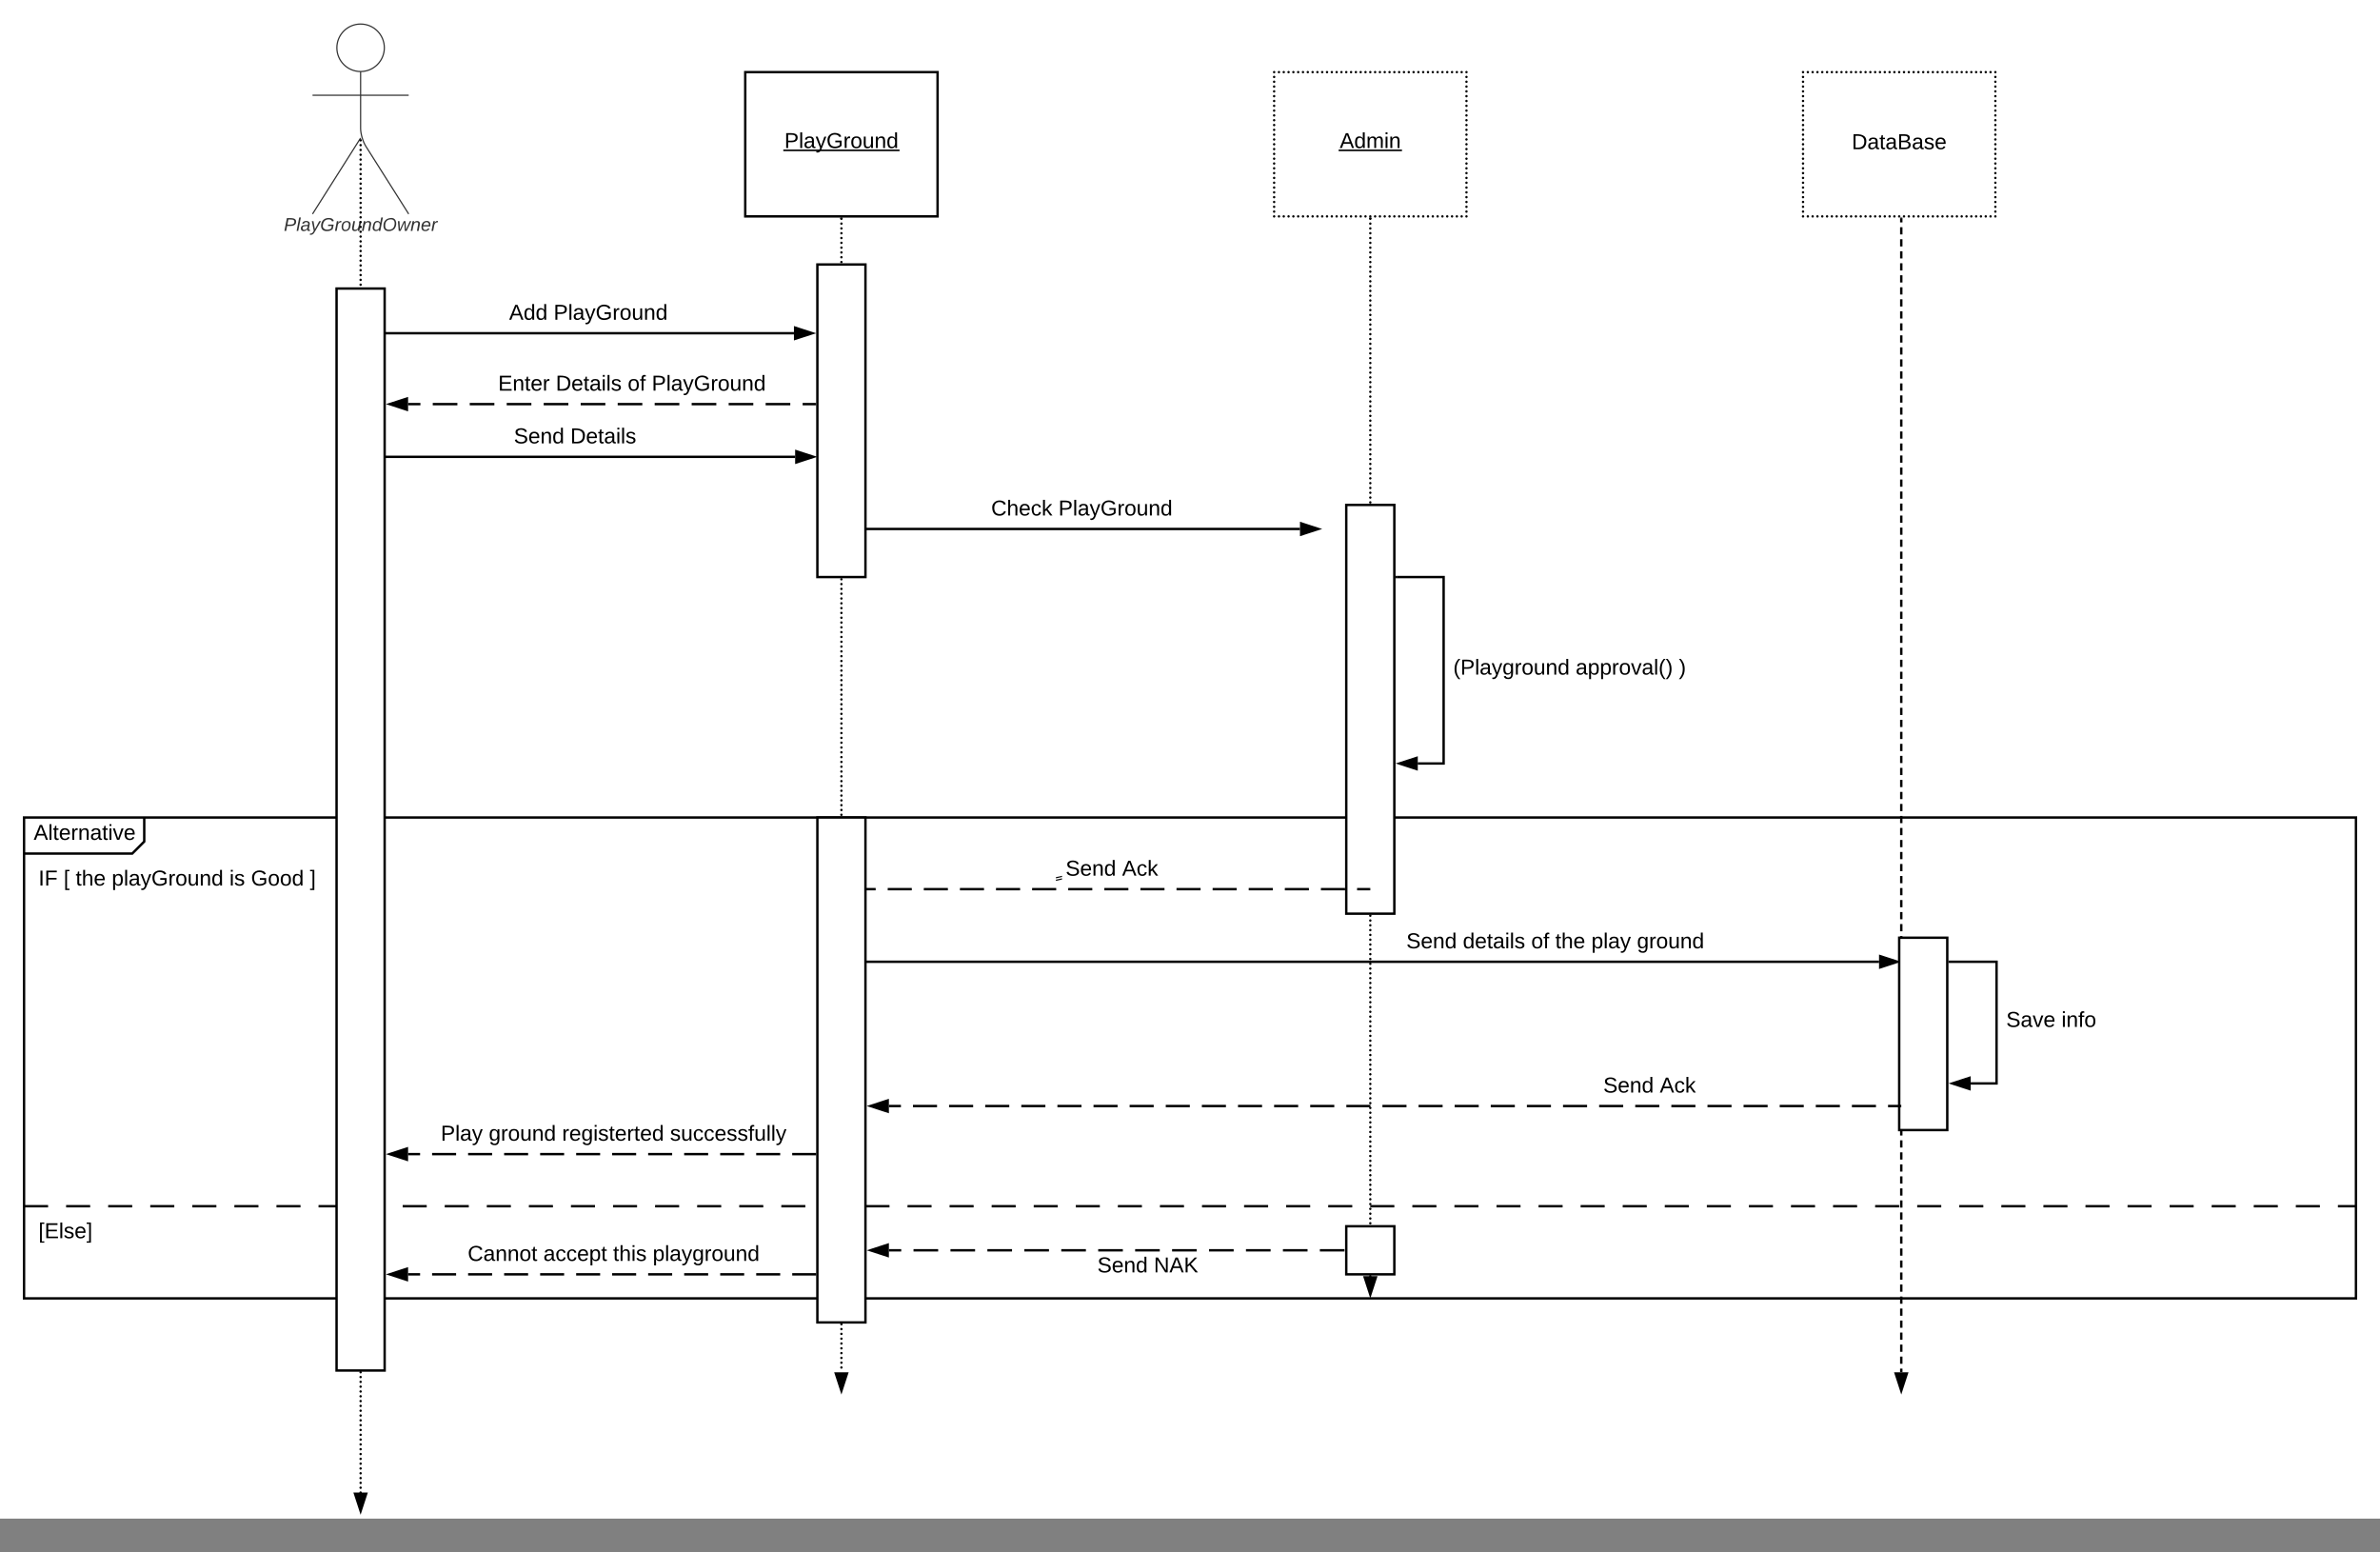 <svg xmlns="http://www.w3.org/2000/svg" xmlns:xlink="http://www.w3.org/1999/xlink" xmlns:lucid="lucid" width="1980" height="1291"><rect width="100%" height="100%" fill="#808080" stroke="none"/><g transform="translate(60 -60)" lucid:page-tab-id="0_0"><path d="M-1806.4 0h5483.2v1323.2h-5483.2z" fill="#fff"/><path d="M259.75 99.75c0 10.9-8.84 19.75-19.75 19.75-10.9 0-19.75-8.84-19.75-19.75C220.25 88.85 229.1 80 240 80c10.9 0 19.75 8.84 19.75 19.75z" stroke="#333" fill="#fff"/><path d="M240 119.5v47.3c0 4.42 1.92 11.03 4.28 14.76L280 238m-40-63.2L200 238m0-98.75h80" stroke="#333" fill="none"/><path d="M200 88c0-4.42 3.58-8 8-8h64c4.42 0 8 3.58 8 8v164c0 4.42-3.58 8-8 8h-64c-4.42 0-8-3.58-8-8z" fill="none"/><use xlink:href="#a" transform="matrix(1,0,0,1,120,238) translate(56.136 14.111)"/><path d="M560 120h160v120H560z" stroke="#000" stroke-width="2" fill="#fff"/><use xlink:href="#b" transform="matrix(1,0,0,1,560,120) translate(32.555 63.15)"/><path d="M241 176.73c0 .56-.45 1-1 1s-1-.44-1-1c0-.55.45-1 1-1s1 .45 1 1zm0 4c0 .56-.45 1-1 1s-1-.44-1-1c0-.55.45-1 1-1s1 .45 1 1zm0 4c0 .56-.45 1-1 1s-1-.44-1-1c0-.54.45-1 1-1s1 .46 1 1zm0 4c0 .56-.45 1-1 1s-1-.44-1-1c0-.54.45-1 1-1s1 .46 1 1zm0 4c0 .57-.45 1-1 1s-1-.43-1-1c0-.54.45-1 1-1s1 .46 1 1zm0 4.02c0 .55-.45 1-1 1s-1-.45-1-1 .45-1 1-1 1 .45 1 1zm0 4c0 .55-.45 1-1 1s-1-.45-1-1 .45-1 1-1 1 .45 1 1zm0 4c0 .56-.45 1-1 1s-1-.44-1-1c0-.55.45-1 1-1s1 .45 1 1zm0 4c0 .56-.45 1-1 1s-1-.44-1-1c0-.55.45-1 1-1s1 .45 1 1zm0 4c0 .56-.45 1-1 1s-1-.44-1-1c0-.54.45-1 1-1s1 .46 1 1zm0 4c0 .56-.45 1-1 1s-1-.44-1-1c0-.54.45-1 1-1s1 .46 1 1zm0 4c0 .57-.45 1-1 1s-1-.43-1-1c0-.54.45-1 1-1s1 .46 1 1zm0 4.02c0 .55-.45 1-1 1s-1-.45-1-1c0-.56.45-1 1-1s1 .44 1 1zm0 4c0 .55-.45 1-1 1s-1-.45-1-1 .45-1 1-1 1 .45 1 1zm0 4c0 .55-.45 1-1 1s-1-.45-1-1 .45-1 1-1 1 .45 1 1zm0 4c0 .56-.45 1-1 1s-1-.44-1-1c0-.55.45-1 1-1s1 .45 1 1zm0 4c0 .56-.45 1-1 1s-1-.44-1-1c0-.54.45-1 1-1s1 .46 1 1zm0 4c0 .56-.45 1-1 1s-1-.44-1-1c0-.54.45-1 1-1s1 .46 1 1zm0 4c0 .57-.45 1-1 1s-1-.43-1-1c0-.54.45-1 1-1s1 .46 1 1zm0 4.02c0 .54-.45 1-1 1s-1-.46-1-1c0-.57.45-1 1-1s1 .43 1 1zm0 4c0 .54-.45 1-1 1s-1-.46-1-1c0-.56.45-1 1-1s1 .44 1 1zm0 4c0 .54-.45 1-1 1s-1-.46-1-1c0-.56.45-1 1-1s1 .44 1 1zm0 4c0 .55-.45 1-1 1s-1-.45-1-1c0-.56.45-1 1-1s1 .44 1 1zm0 4c0 .55-.45 1-1 1s-1-.45-1-1c0-.56.45-1 1-1s1 .44 1 1zm0 4c0 .55-.45 1-1 1s-1-.45-1-1 .45-1 1-1 1 .45 1 1zm0 4c0 .55-.45 1-1 1s-1-.45-1-1 .45-1 1-1 1 .45 1 1zm0 4c0 .56-.45 1-1 1s-1-.44-1-1c0-.55.45-1 1-1s1 .45 1 1zm0 4c0 .56-.45 1-1 1s-1-.44-1-1c0-.55.45-1 1-1s1 .45 1 1zm0 4c0 .56-.45 1-1 1s-1-.44-1-1c0-.54.45-1 1-1s1 .46 1 1zm0 4c0 .56-.45 1-1 1s-1-.44-1-1c0-.54.45-1 1-1s1 .46 1 1zm0 4.02c0 .55-.45 1-1 1s-1-.45-1-1c0-.56.45-1 1-1s1 .44 1 1zm0 4c0 .55-.45 1-1 1s-1-.45-1-1 .45-1 1-1 1 .45 1 1zm0 4c0 .55-.45 1-1 1s-1-.45-1-1 .45-1 1-1 1 .45 1 1zm0 4c0 .56-.45 1-1 1s-1-.44-1-1c0-.55.45-1 1-1s1 .45 1 1zm0 4c0 .56-.45 1-1 1s-1-.44-1-1c0-.55.45-1 1-1s1 .45 1 1zm0 4c0 .56-.45 1-1 1s-1-.44-1-1c0-.54.45-1 1-1s1 .46 1 1zm0 4c0 .56-.45 1-1 1s-1-.44-1-1c0-.54.45-1 1-1s1 .46 1 1zm0 4c0 .57-.45 1-1 1s-1-.43-1-1c0-.54.45-1 1-1s1 .46 1 1zm0 4.02c0 .55-.45 1-1 1s-1-.45-1-1c0-.56.45-1 1-1s1 .44 1 1zm0 4c0 .55-.45 1-1 1s-1-.45-1-1 .45-1 1-1 1 .45 1 1zm0 4c0 .55-.45 1-1 1s-1-.45-1-1 .45-1 1-1 1 .45 1 1zm0 4c0 .56-.45 1-1 1s-1-.44-1-1c0-.55.45-1 1-1s1 .45 1 1zm0 4c0 .56-.45 1-1 1s-1-.44-1-1c0-.54.45-1 1-1s1 .46 1 1zm0 4c0 .56-.45 1-1 1s-1-.44-1-1c0-.54.45-1 1-1s1 .46 1 1zm0 4c0 .57-.45 1-1 1s-1-.43-1-1c0-.54.45-1 1-1s1 .46 1 1zm0 4.02c0 .55-.45 1-1 1s-1-.45-1-1c0-.56.45-1 1-1s1 .44 1 1zm0 4c0 .55-.45 1-1 1s-1-.45-1-1 .45-1 1-1 1 .45 1 1zm0 4c0 .55-.45 1-1 1s-1-.45-1-1 .45-1 1-1 1 .45 1 1zm0 4c0 .56-.45 1-1 1s-1-.44-1-1c0-.55.45-1 1-1s1 .45 1 1zm0 4c0 .56-.45 1-1 1s-1-.44-1-1c0-.55.45-1 1-1s1 .45 1 1zm0 4c0 .56-.45 1-1 1s-1-.44-1-1c0-.54.45-1 1-1s1 .46 1 1zm0 4c0 .56-.45 1-1 1s-1-.44-1-1c0-.54.45-1 1-1s1 .46 1 1zm0 4.02c0 .55-.45 1-1 1s-1-.45-1-1c0-.56.45-1 1-1s1 .44 1 1zm0 4c0 .55-.45 1-1 1s-1-.45-1-1 .45-1 1-1 1 .45 1 1zm0 4c0 .55-.45 1-1 1s-1-.45-1-1 .45-1 1-1 1 .45 1 1zm0 4c0 .56-.45 1-1 1s-1-.44-1-1c0-.55.45-1 1-1s1 .45 1 1zm0 4c0 .56-.45 1-1 1s-1-.44-1-1c0-.55.45-1 1-1s1 .45 1 1zm0 4c0 .56-.45 1-1 1s-1-.44-1-1c0-.54.45-1 1-1s1 .46 1 1zm0 4c0 .56-.45 1-1 1s-1-.44-1-1c0-.54.45-1 1-1s1 .46 1 1zm0 4c0 .57-.45 1-1 1s-1-.43-1-1c0-.54.45-1 1-1s1 .46 1 1zm0 4.02c0 .55-.45 1-1 1s-1-.45-1-1c0-.56.45-1 1-1s1 .44 1 1zm0 4c0 .55-.45 1-1 1s-1-.45-1-1 .45-1 1-1 1 .45 1 1zm0 4c0 .55-.45 1-1 1s-1-.45-1-1 .45-1 1-1 1 .45 1 1zm0 4c0 .56-.45 1-1 1s-1-.44-1-1c0-.55.45-1 1-1s1 .45 1 1zm0 4c0 .56-.45 1-1 1s-1-.44-1-1c0-.54.45-1 1-1s1 .46 1 1zm0 4c0 .56-.45 1-1 1s-1-.44-1-1c0-.54.45-1 1-1s1 .46 1 1zm0 4c0 .57-.45 1-1 1s-1-.43-1-1c0-.54.45-1 1-1s1 .46 1 1zm0 4.02c0 .55-.45 1-1 1s-1-.45-1-1c0-.56.45-1 1-1s1 .44 1 1zm0 4c0 .55-.45 1-1 1s-1-.45-1-1 .45-1 1-1 1 .45 1 1zm0 4c0 .55-.45 1-1 1s-1-.45-1-1 .45-1 1-1 1 .45 1 1zm0 4c0 .56-.45 1-1 1s-1-.44-1-1c0-.55.45-1 1-1s1 .45 1 1zm0 4c0 .56-.45 1-1 1s-1-.44-1-1c0-.55.45-1 1-1s1 .45 1 1zm0 4c0 .56-.45 1-1 1s-1-.44-1-1c0-.54.45-1 1-1s1 .46 1 1zm0 4c0 .56-.45 1-1 1s-1-.44-1-1c0-.54.45-1 1-1s1 .46 1 1zm0 4c0 .57-.45 1-1 1s-1-.43-1-1c0-.54.45-1 1-1s1 .46 1 1zm0 4.02c0 .55-.45 1-1 1s-1-.45-1-1 .45-1 1-1 1 .45 1 1zm0 4c0 .55-.45 1-1 1s-1-.45-1-1 .45-1 1-1 1 .45 1 1zm0 4c0 .56-.45 1-1 1s-1-.44-1-1c0-.55.45-1 1-1s1 .45 1 1zm0 4c0 .56-.45 1-1 1s-1-.44-1-1c0-.55.45-1 1-1s1 .45 1 1zm0 4c0 .56-.45 1-1 1s-1-.44-1-1c0-.54.45-1 1-1s1 .46 1 1zm0 4c0 .56-.45 1-1 1s-1-.44-1-1c0-.54.45-1 1-1s1 .46 1 1zm0 4c0 .57-.45 1-1 1s-1-.43-1-1c0-.54.45-1 1-1s1 .46 1 1zm0 4.02c0 .55-.45 1-1 1s-1-.45-1-1c0-.56.45-1 1-1s1 .44 1 1zm0 4c0 .55-.45 1-1 1s-1-.45-1-1 .45-1 1-1 1 .45 1 1zm0 4c0 .55-.45 1-1 1s-1-.45-1-1 .45-1 1-1 1 .45 1 1zm0 4c0 .56-.45 1-1 1s-1-.44-1-1c0-.55.45-1 1-1s1 .45 1 1zm0 4c0 .56-.45 1-1 1s-1-.44-1-1c0-.54.45-1 1-1s1 .46 1 1zm0 4c0 .56-.45 1-1 1s-1-.44-1-1c0-.54.45-1 1-1s1 .46 1 1zm0 4c0 .57-.45 1-1 1s-1-.43-1-1c0-.54.45-1 1-1s1 .46 1 1zm0 4.02c0 .55-.45 1-1 1s-1-.45-1-1c0-.56.45-1 1-1s1 .44 1 1zm0 4c0 .55-.45 1-1 1s-1-.45-1-1 .45-1 1-1 1 .45 1 1zm0 4c0 .55-.45 1-1 1s-1-.45-1-1 .45-1 1-1 1 .45 1 1zm0 4c0 .56-.45 1-1 1s-1-.44-1-1c0-.55.45-1 1-1s1 .45 1 1zm0 4c0 .56-.45 1-1 1s-1-.44-1-1c0-.55.45-1 1-1s1 .45 1 1zm0 4c0 .56-.45 1-1 1s-1-.44-1-1c0-.54.45-1 1-1s1 .46 1 1zm0 4c0 .56-.45 1-1 1s-1-.44-1-1c0-.54.45-1 1-1s1 .46 1 1zm0 4c0 .57-.45 1-1 1s-1-.43-1-1c0-.54.45-1 1-1s1 .46 1 1zm0 4.02c0 .55-.45 1-1 1s-1-.45-1-1 .45-1 1-1 1 .45 1 1zm0 4c0 .55-.45 1-1 1s-1-.45-1-1 .45-1 1-1 1 .45 1 1zm0 4c0 .56-.45 1-1 1s-1-.44-1-1c0-.55.45-1 1-1s1 .45 1 1zm0 4c0 .56-.45 1-1 1s-1-.44-1-1c0-.55.45-1 1-1s1 .45 1 1zm0 4c0 .56-.45 1-1 1s-1-.44-1-1c0-.54.45-1 1-1s1 .46 1 1zm0 4c0 .56-.45 1-1 1s-1-.44-1-1c0-.54.45-1 1-1s1 .46 1 1zm0 4c0 .57-.45 1-1 1s-1-.43-1-1c0-.54.45-1 1-1s1 .46 1 1zm0 4.02c0 .55-.45 1-1 1s-1-.45-1-1c0-.56.45-1 1-1s1 .44 1 1zm0 4c0 .55-.45 1-1 1s-1-.45-1-1 .45-1 1-1 1 .45 1 1zm0 4c0 .55-.45 1-1 1s-1-.45-1-1 .45-1 1-1 1 .45 1 1zm0 4c0 .56-.45 1-1 1s-1-.44-1-1c0-.55.45-1 1-1s1 .45 1 1zm0 4c0 .56-.45 1-1 1s-1-.44-1-1c0-.55.45-1 1-1s1 .45 1 1zm0 4c0 .56-.45 1-1 1s-1-.44-1-1c0-.54.45-1 1-1s1 .46 1 1zm0 4c0 .56-.45 1-1 1s-1-.44-1-1c0-.54.45-1 1-1s1 .46 1 1zm0 4.02c0 .55-.45 1-1 1s-1-.45-1-1c0-.56.45-1 1-1s1 .44 1 1zm0 4c0 .55-.45 1-1 1s-1-.45-1-1 .45-1 1-1 1 .45 1 1zm0 4c0 .55-.45 1-1 1s-1-.45-1-1 .45-1 1-1 1 .45 1 1zm0 4c0 .56-.45 1-1 1s-1-.44-1-1c0-.55.45-1 1-1s1 .45 1 1zm0 4c0 .56-.45 1-1 1s-1-.44-1-1c0-.55.45-1 1-1s1 .45 1 1zm0 4c0 .56-.45 1-1 1s-1-.44-1-1c0-.54.45-1 1-1s1 .46 1 1zm0 4c0 .56-.45 1-1 1s-1-.44-1-1c0-.54.45-1 1-1s1 .46 1 1zm0 4c0 .57-.45 1-1 1s-1-.43-1-1c0-.54.45-1 1-1s1 .46 1 1zm0 4.02c0 .55-.45 1-1 1s-1-.45-1-1c0-.56.45-1 1-1s1 .44 1 1zm0 4c0 .55-.45 1-1 1s-1-.45-1-1 .45-1 1-1 1 .45 1 1zm0 4c0 .55-.45 1-1 1s-1-.45-1-1 .45-1 1-1 1 .45 1 1zm0 4c0 .56-.45 1-1 1s-1-.44-1-1c0-.55.45-1 1-1s1 .45 1 1zm0 4c0 .56-.45 1-1 1s-1-.44-1-1c0-.54.45-1 1-1s1 .46 1 1zm0 4c0 .56-.45 1-1 1s-1-.44-1-1c0-.54.45-1 1-1s1 .46 1 1zm0 4c0 .57-.45 1-1 1s-1-.43-1-1c0-.54.45-1 1-1s1 .46 1 1zm0 4.02c0 .55-.45 1-1 1s-1-.45-1-1c0-.56.45-1 1-1s1 .44 1 1zm0 4c0 .55-.45 1-1 1s-1-.45-1-1 .45-1 1-1 1 .45 1 1zm0 4c0 .55-.45 1-1 1s-1-.45-1-1 .45-1 1-1 1 .45 1 1zm0 4c0 .56-.45 1-1 1s-1-.44-1-1c0-.55.45-1 1-1s1 .45 1 1zm0 4c0 .56-.45 1-1 1s-1-.44-1-1c0-.55.45-1 1-1s1 .45 1 1zm0 4c0 .56-.45 1-1 1s-1-.44-1-1c0-.54.45-1 1-1s1 .46 1 1zm0 4c0 .56-.45 1-1 1s-1-.44-1-1c0-.54.45-1 1-1s1 .46 1 1zm0 4.02c0 .55-.45 1-1 1s-1-.45-1-1c0-.56.45-1 1-1s1 .44 1 1zm0 4c0 .55-.45 1-1 1s-1-.45-1-1 .45-1 1-1 1 .45 1 1zm0 4c0 .55-.45 1-1 1s-1-.45-1-1 .45-1 1-1 1 .45 1 1zm0 4c0 .56-.45 1-1 1s-1-.44-1-1c0-.55.45-1 1-1s1 .45 1 1zm0 4c0 .56-.45 1-1 1s-1-.44-1-1c0-.55.45-1 1-1s1 .45 1 1zm0 4c0 .56-.45 1-1 1s-1-.44-1-1c0-.54.45-1 1-1s1 .46 1 1zm0 4c0 .56-.45 1-1 1s-1-.44-1-1c0-.54.45-1 1-1s1 .46 1 1zm0 4c0 .57-.45 1-1 1s-1-.43-1-1c0-.54.45-1 1-1s1 .46 1 1zm0 4.02c0 .55-.45 1-1 1s-1-.45-1-1c0-.56.45-1 1-1s1 .44 1 1zm0 4c0 .55-.45 1-1 1s-1-.45-1-1 .45-1 1-1 1 .45 1 1zm0 4c0 .55-.45 1-1 1s-1-.45-1-1 .45-1 1-1 1 .45 1 1zm0 4c0 .56-.45 1-1 1s-1-.44-1-1c0-.55.45-1 1-1s1 .45 1 1zm0 4c0 .56-.45 1-1 1s-1-.44-1-1c0-.54.45-1 1-1s1 .46 1 1zm0 4c0 .56-.45 1-1 1s-1-.44-1-1c0-.54.45-1 1-1s1 .46 1 1zm0 4c0 .57-.45 1-1 1s-1-.43-1-1c0-.54.45-1 1-1s1 .46 1 1zm0 4.02c0 .55-.45 1-1 1s-1-.45-1-1c0-.56.45-1 1-1s1 .44 1 1zm0 4c0 .55-.45 1-1 1s-1-.45-1-1 .45-1 1-1 1 .45 1 1zm0 4c0 .55-.45 1-1 1s-1-.45-1-1 .45-1 1-1 1 .45 1 1zm0 4c0 .56-.45 1-1 1s-1-.44-1-1c0-.55.45-1 1-1s1 .45 1 1zm0 4c0 .56-.45 1-1 1s-1-.44-1-1c0-.55.45-1 1-1s1 .45 1 1zm0 4c0 .56-.45 1-1 1s-1-.44-1-1c0-.54.45-1 1-1s1 .46 1 1zm0 4c0 .56-.45 1-1 1s-1-.44-1-1c0-.54.45-1 1-1s1 .46 1 1zm0 4c0 .57-.45 1-1 1s-1-.43-1-1c0-.54.45-1 1-1s1 .46 1 1zm0 4.02c0 .55-.45 1-1 1s-1-.45-1-1 .45-1 1-1 1 .45 1 1zm0 4c0 .55-.45 1-1 1s-1-.45-1-1 .45-1 1-1 1 .45 1 1zm0 4c0 .56-.45 1-1 1s-1-.44-1-1c0-.55.45-1 1-1s1 .45 1 1zm0 4c0 .56-.45 1-1 1s-1-.44-1-1c0-.55.45-1 1-1s1 .45 1 1zm0 4c0 .56-.45 1-1 1s-1-.44-1-1c0-.54.45-1 1-1s1 .46 1 1zm0 4c0 .56-.45 1-1 1s-1-.44-1-1c0-.54.45-1 1-1s1 .46 1 1zm0 4c0 .57-.45 1-1 1s-1-.43-1-1c0-.54.45-1 1-1s1 .46 1 1zm0 4.02c0 .55-.45 1-1 1s-1-.45-1-1c0-.56.45-1 1-1s1 .44 1 1zm0 4c0 .55-.45 1-1 1s-1-.45-1-1 .45-1 1-1 1 .45 1 1zm0 4c0 .55-.45 1-1 1s-1-.45-1-1 .45-1 1-1 1 .45 1 1zm0 4c0 .56-.45 1-1 1s-1-.44-1-1c0-.55.45-1 1-1s1 .45 1 1zm0 4c0 .56-.45 1-1 1s-1-.44-1-1c0-.54.45-1 1-1s1 .46 1 1zm0 4c0 .56-.45 1-1 1s-1-.44-1-1c0-.54.45-1 1-1s1 .46 1 1zm0 4c0 .57-.45 1-1 1s-1-.43-1-1c0-.54.45-1 1-1s1 .46 1 1zm0 4.02c0 .55-.45 1-1 1s-1-.45-1-1c0-.56.45-1 1-1s1 .44 1 1zm0 4c0 .55-.45 1-1 1s-1-.45-1-1 .45-1 1-1 1 .45 1 1zm0 4c0 .55-.45 1-1 1s-1-.45-1-1 .45-1 1-1 1 .45 1 1zm0 4c0 .56-.45 1-1 1s-1-.44-1-1c0-.55.45-1 1-1s1 .45 1 1zm0 4c0 .56-.45 1-1 1s-1-.44-1-1c0-.55.45-1 1-1s1 .45 1 1zm0 4c0 .56-.45 1-1 1s-1-.44-1-1c0-.54.45-1 1-1s1 .46 1 1zm0 4c0 .56-.45 1-1 1s-1-.44-1-1c0-.54.45-1 1-1s1 .46 1 1zm0 4c0 .57-.45 1-1 1s-1-.43-1-1c0-.54.45-1 1-1s1 .46 1 1zm0 4.02c0 .55-.45 1-1 1s-1-.45-1-1 .45-1 1-1 1 .45 1 1zm0 4c0 .55-.45 1-1 1s-1-.45-1-1 .45-1 1-1 1 .45 1 1zm0 4c0 .56-.45 1-1 1s-1-.44-1-1c0-.55.45-1 1-1s1 .45 1 1zm0 4c0 .56-.45 1-1 1s-1-.44-1-1c0-.55.45-1 1-1s1 .45 1 1zm0 4c0 .56-.45 1-1 1s-1-.44-1-1c0-.54.45-1 1-1s1 .46 1 1zm0 4c0 .56-.45 1-1 1s-1-.44-1-1c0-.54.45-1 1-1s1 .46 1 1zm0 4c0 .57-.45 1-1 1s-1-.43-1-1c0-.54.45-1 1-1s1 .46 1 1zm0 4.02c0 .55-.45 1-1 1s-1-.45-1-1c0-.56.45-1 1-1s1 .44 1 1zm0 4c0 .55-.45 1-1 1s-1-.45-1-1 .45-1 1-1 1 .45 1 1zm0 4c0 .55-.45 1-1 1s-1-.45-1-1 .45-1 1-1 1 .45 1 1zm0 4c0 .56-.45 1-1 1s-1-.44-1-1c0-.55.45-1 1-1s1 .45 1 1zm0 4c0 .56-.45 1-1 1s-1-.44-1-1c0-.55.45-1 1-1s1 .45 1 1zm0 4c0 .56-.45 1-1 1s-1-.44-1-1c0-.54.45-1 1-1s1 .46 1 1zm0 4c0 .56-.45 1-1 1s-1-.44-1-1c0-.54.45-1 1-1s1 .46 1 1zm0 4.02c0 .55-.45 1-1 1s-1-.45-1-1c0-.56.45-1 1-1s1 .44 1 1zm0 4c0 .55-.45 1-1 1s-1-.45-1-1 .45-1 1-1 1 .45 1 1zm0 4c0 .55-.45 1-1 1s-1-.45-1-1 .45-1 1-1 1 .45 1 1zm0 4c0 .56-.45 1-1 1s-1-.44-1-1c0-.55.45-1 1-1s1 .45 1 1zm0 4c0 .56-.45 1-1 1s-1-.44-1-1c0-.55.45-1 1-1s1 .45 1 1zm0 4c0 .56-.45 1-1 1s-1-.44-1-1c0-.54.45-1 1-1s1 .46 1 1zm0 4c0 .56-.45 1-1 1s-1-.44-1-1c0-.54.45-1 1-1s1 .46 1 1zm0 4c0 .57-.45 1-1 1s-1-.43-1-1c0-.54.45-1 1-1s1 .46 1 1zm0 4.02c0 .55-.45 1-1 1s-1-.45-1-1c0-.56.45-1 1-1s1 .44 1 1zm0 4c0 .55-.45 1-1 1s-1-.45-1-1 .45-1 1-1 1 .45 1 1zm0 4c0 .55-.45 1-1 1s-1-.45-1-1 .45-1 1-1 1 .45 1 1zm0 4c0 .56-.45 1-1 1s-1-.44-1-1c0-.55.45-1 1-1s1 .45 1 1zm0 4c0 .56-.45 1-1 1s-1-.44-1-1c0-.54.45-1 1-1s1 .46 1 1zm0 4c0 .56-.45 1-1 1s-1-.44-1-1c0-.54.45-1 1-1s1 .46 1 1zm0 4c0 .57-.45 1-1 1s-1-.43-1-1c0-.54.45-1 1-1s1 .46 1 1zm0 4.02c0 .55-.45 1-1 1s-1-.45-1-1c0-.56.45-1 1-1s1 .44 1 1zm0 4c0 .55-.45 1-1 1s-1-.45-1-1 .45-1 1-1 1 .45 1 1zm0 4c0 .55-.45 1-1 1s-1-.45-1-1 .45-1 1-1 1 .45 1 1zm0 4c0 .56-.45 1-1 1s-1-.44-1-1c0-.55.45-1 1-1s1 .45 1 1zm0 4c0 .56-.45 1-1 1s-1-.44-1-1c0-.55.45-1 1-1s1 .45 1 1zm0 4c0 .56-.45 1-1 1s-1-.44-1-1c0-.54.45-1 1-1s1 .46 1 1zm0 4c0 .56-.45 1-1 1s-1-.44-1-1c0-.54.45-1 1-1s1 .46 1 1zm0 4.02c0 .55-.45 1-1 1s-1-.45-1-1c0-.56.45-1 1-1s1 .44 1 1zm0 4c0 .55-.45 1-1 1s-1-.45-1-1 .45-1 1-1 1 .45 1 1zm0 4c0 .55-.45 1-1 1s-1-.45-1-1 .45-1 1-1 1 .45 1 1zm0 4c0 .56-.45 1-1 1s-1-.44-1-1c0-.55.45-1 1-1s1 .45 1 1zm0 4c0 .56-.45 1-1 1s-1-.44-1-1c0-.55.45-1 1-1s1 .45 1 1zm0 4c0 .56-.45 1-1 1s-1-.44-1-1c0-.54.45-1 1-1s1 .46 1 1zm0 4c0 .56-.45 1-1 1s-1-.44-1-1c0-.54.45-1 1-1s1 .46 1 1zm0 4c0 .57-.45 1-1 1s-1-.43-1-1c0-.54.45-1 1-1s1 .46 1 1zm0 4.02c0 .55-.45 1-1 1s-1-.45-1-1c0-.56.45-1 1-1s1 .44 1 1zm0 4c0 .55-.45 1-1 1s-1-.45-1-1 .45-1 1-1 1 .45 1 1zm0 4c0 .55-.45 1-1 1s-1-.45-1-1 .45-1 1-1 1 .45 1 1zm0 4c0 .56-.45 1-1 1s-1-.44-1-1c0-.55.45-1 1-1s1 .45 1 1zm0 4c0 .56-.45 1-1 1s-1-.44-1-1c0-.54.45-1 1-1s1 .46 1 1zm0 4c0 .56-.45 1-1 1s-1-.44-1-1c0-.54.45-1 1-1s1 .46 1 1zm0 4c0 .57-.45 1-1 1s-1-.43-1-1c0-.54.45-1 1-1s1 .46 1 1zm0 4.02c0 .55-.45 1-1 1s-1-.45-1-1c0-.56.45-1 1-1s1 .44 1 1zm0 4c0 .55-.45 1-1 1s-1-.45-1-1 .45-1 1-1 1 .45 1 1zm0 4c0 .55-.45 1-1 1s-1-.45-1-1 .45-1 1-1 1 .45 1 1zm0 4c0 .56-.45 1-1 1s-1-.44-1-1c0-.55.45-1 1-1s1 .45 1 1zm0 4c0 .56-.45 1-1 1s-1-.44-1-1c0-.55.45-1 1-1s1 .45 1 1zm0 4c0 .56-.45 1-1 1s-1-.44-1-1c0-.54.45-1 1-1s1 .46 1 1zm0 4c0 .56-.45 1-1 1s-1-.44-1-1c0-.54.45-1 1-1s1 .46 1 1zm0 4c0 .57-.45 1-1 1s-1-.43-1-1c0-.54.45-1 1-1s1 .46 1 1zm0 4.02c0 .55-.45 1-1 1s-1-.45-1-1 .45-1 1-1 1 .45 1 1zm0 4c0 .55-.45 1-1 1s-1-.45-1-1 .45-1 1-1 1 .45 1 1zm0 4c0 .56-.45 1-1 1s-1-.44-1-1c0-.55.45-1 1-1s1 .45 1 1zm0 4c0 .56-.45 1-1 1s-1-.44-1-1c0-.55.45-1 1-1s1 .45 1 1zm0 4c0 .56-.45 1-1 1s-1-.44-1-1c0-.54.45-1 1-1s1 .46 1 1zm0 4c0 .56-.45 1-1 1s-1-.44-1-1c0-.54.45-1 1-1s1 .46 1 1zm0 4c0 .57-.45 1-1 1s-1-.43-1-1c0-.54.45-1 1-1s1 .46 1 1zm0 4.02c0 .55-.45 1-1 1s-1-.45-1-1c0-.56.45-1 1-1s1 .44 1 1zm0 4c0 .55-.45 1-1 1s-1-.45-1-1 .45-1 1-1 1 .45 1 1zm0 4c0 .55-.45 1-1 1s-1-.45-1-1 .45-1 1-1 1 .45 1 1zm0 4c0 .56-.45 1-1 1s-1-.44-1-1c0-.55.45-1 1-1s1 .45 1 1zm0 4c0 .56-.45 1-1 1s-1-.44-1-1c0-.54.45-1 1-1s1 .46 1 1zm0 4c0 .56-.45 1-1 1s-1-.44-1-1c0-.54.45-1 1-1s1 .46 1 1zm0 4c0 .57-.45 1-1 1s-1-.43-1-1c0-.54.45-1 1-1s1 .46 1 1zm0 4.02c0 .55-.45 1-1 1s-1-.45-1-1c0-.56.45-1 1-1s1 .44 1 1zm0 4c0 .55-.45 1-1 1s-1-.45-1-1 .45-1 1-1 1 .45 1 1zm0 4c0 .55-.45 1-1 1s-1-.45-1-1 .45-1 1-1 1 .45 1 1zm0 4c0 .56-.45 1-1 1s-1-.44-1-1c0-.55.45-1 1-1s1 .45 1 1zm0 4c0 .56-.45 1-1 1s-1-.44-1-1c0-.55.45-1 1-1s1 .45 1 1zm0 4c0 .56-.45 1-1 1s-1-.44-1-1c0-.54.45-1 1-1s1 .46 1 1zm0 4c0 .56-.45 1-1 1s-1-.44-1-1c0-.54.45-1 1-1s1 .46 1 1zm0 4c0 .57-.45 1-1 1s-1-.43-1-1c0-.54.45-1 1-1s1 .46 1 1zm0 4.02c0 .55-.45 1-1 1s-1-.45-1-1 .45-1 1-1 1 .45 1 1zm0 4c0 .55-.45 1-1 1s-1-.45-1-1 .45-1 1-1 1 .45 1 1zm0 4c0 .56-.45 1-1 1s-1-.44-1-1c0-.55.45-1 1-1s1 .45 1 1zm0 4c0 .56-.45 1-1 1s-1-.44-1-1c0-.55.45-1 1-1s1 .45 1 1zm0 4c0 .56-.45 1-1 1s-1-.44-1-1c0-.54.45-1 1-1s1 .46 1 1zm0 4c0 .56-.45 1-1 1s-1-.44-1-1c0-.54.45-1 1-1s1 .46 1 1zm0 4c0 .57-.45 1-1 1s-1-.43-1-1c0-.54.45-1 1-1s1 .46 1 1zm0 4.02c0 .55-.45 1-1 1s-1-.45-1-1c0-.56.45-1 1-1s1 .44 1 1zm0 4c0 .55-.45 1-1 1s-1-.45-1-1 .45-1 1-1 1 .45 1 1zm0 4c0 .55-.45 1-1 1s-1-.45-1-1 .45-1 1-1 1 .45 1 1zm0 4c0 .56-.45 1-1 1s-1-.44-1-1c0-.55.45-1 1-1s1 .45 1 1zm0 4c0 .56-.45 1-1 1s-1-.44-1-1c0-.55.45-1 1-1s1 .45 1 1zm0 4c0 .56-.45 1-1 1s-1-.44-1-1c0-.54.45-1 1-1s1 .46 1 1zm0 4c0 .56-.45 1-1 1s-1-.44-1-1c0-.54.45-1 1-1s1 .46 1 1zm0 4.02c0 .55-.45 1-1 1s-1-.45-1-1c0-.56.45-1 1-1s1 .44 1 1zm0 4c0 .55-.45 1-1 1s-1-.45-1-1 .45-1 1-1 1 .45 1 1zm0 4c0 .55-.45 1-1 1s-1-.45-1-1 .45-1 1-1 1 .45 1 1zm0 4c0 .56-.45 1-1 1s-1-.44-1-1c0-.55.45-1 1-1s1 .45 1 1zm0 4c0 .56-.45 1-1 1s-1-.44-1-1c0-.55.45-1 1-1s1 .45 1 1zm0 4c0 .56-.45 1-1 1s-1-.44-1-1c0-.54.45-1 1-1s1 .46 1 1zm0 4c0 .56-.45 1-1 1s-1-.44-1-1c0-.54.45-1 1-1s1 .46 1 1zm0 4c0 .57-.45 1-1 1s-1-.43-1-1c0-.54.45-1 1-1s1 .46 1 1zm0 4.02c0 .55-.45 1-1 1s-1-.45-1-1c0-.56.45-1 1-1s1 .44 1 1z"/><path d="M240 175.73" stroke="#000" stroke-width="2" fill="none"/><path d="M240 1316.76l-4.64-14.26h9.28z" stroke="#000" stroke-width="2"/><path d="M641 242c0 .55-.45 1-1 1s-1-.45-1-1 .45-1 1-1 1 .45 1 1zm0 4c0 .55-.45 1-1 1s-1-.45-1-1 .45-1 1-1 1 .45 1 1zm0 4c0 .55-.45 1-1 1s-1-.45-1-1c0-.56.45-1 1-1s1 .44 1 1zm0 4c0 .55-.45 1-1 1s-1-.45-1-1c0-.56.45-1 1-1s1 .44 1 1zm0 4c0 .54-.45 1-1 1s-1-.46-1-1c0-.56.45-1 1-1s1 .44 1 1zm0 4c0 .54-.45 1-1 1s-1-.46-1-1c0-.56.45-1 1-1s1 .44 1 1zm0 4c0 .54-.45 1-1 1s-1-.46-1-1c0-.56.45-1 1-1s1 .44 1 1zm0 4c0 .54-.45 1-1 1s-1-.46-1-1c0-.57.45-1 1-1s1 .43 1 1zm0 3.98c0 .56-.45 1-1 1s-1-.44-1-1c0-.55.45-1 1-1s1 .45 1 1zm0 4c0 .55-.45 1-1 1s-1-.45-1-1 .45-1 1-1 1 .45 1 1zm0 4c0 .55-.45 1-1 1s-1-.45-1-1 .45-1 1-1 1 .45 1 1zm0 4c0 .55-.45 1-1 1s-1-.45-1-1c0-.56.45-1 1-1s1 .44 1 1zm0 4c0 .55-.45 1-1 1s-1-.45-1-1c0-.56.45-1 1-1s1 .44 1 1zm0 4c0 .55-.45 1-1 1s-1-.45-1-1c0-.56.45-1 1-1s1 .44 1 1zm0 4c0 .54-.45 1-1 1s-1-.46-1-1c0-.56.45-1 1-1s1 .44 1 1zm0 4c0 .54-.45 1-1 1s-1-.46-1-1c0-.56.45-1 1-1s1 .44 1 1zm0 4c0 .54-.45 1-1 1s-1-.46-1-1c0-.57.45-1 1-1s1 .43 1 1zm0 3.98c0 .56-.45 1-1 1s-1-.44-1-1c0-.55.45-1 1-1s1 .45 1 1zm0 4c0 .55-.45 1-1 1s-1-.45-1-1 .45-1 1-1 1 .45 1 1zm0 4c0 .55-.45 1-1 1s-1-.45-1-1 .45-1 1-1 1 .45 1 1zm0 4c0 .55-.45 1-1 1s-1-.45-1-1 .45-1 1-1 1 .45 1 1zm0 4c0 .55-.45 1-1 1s-1-.45-1-1c0-.56.45-1 1-1s1 .44 1 1zm0 4c0 .55-.45 1-1 1s-1-.45-1-1c0-.56.45-1 1-1s1 .44 1 1zm0 4c0 .54-.45 1-1 1s-1-.46-1-1c0-.56.45-1 1-1s1 .44 1 1zm0 4c0 .54-.45 1-1 1s-1-.46-1-1c0-.56.45-1 1-1s1 .44 1 1zm0 4c0 .54-.45 1-1 1s-1-.46-1-1c0-.56.45-1 1-1s1 .44 1 1zm0 4c0 .54-.45 1-1 1s-1-.46-1-1c0-.57.45-1 1-1s1 .43 1 1zm0 3.98c0 .56-.45 1-1 1s-1-.44-1-1c0-.55.45-1 1-1s1 .45 1 1zm0 4c0 .55-.45 1-1 1s-1-.45-1-1 .45-1 1-1 1 .45 1 1zm0 4c0 .55-.45 1-1 1s-1-.45-1-1 .45-1 1-1 1 .45 1 1zm0 4c0 .55-.45 1-1 1s-1-.45-1-1c0-.56.45-1 1-1s1 .44 1 1zm0 4c0 .55-.45 1-1 1s-1-.45-1-1c0-.56.45-1 1-1s1 .44 1 1zm0 4c0 .55-.45 1-1 1s-1-.45-1-1c0-.56.45-1 1-1s1 .44 1 1zm0 4c0 .54-.45 1-1 1s-1-.46-1-1c0-.56.45-1 1-1s1 .44 1 1zm0 4c0 .54-.45 1-1 1s-1-.46-1-1c0-.56.45-1 1-1s1 .44 1 1zm0 4c0 .54-.45 1-1 1s-1-.46-1-1c0-.57.45-1 1-1s1 .43 1 1zm0 3.98c0 .56-.45 1-1 1s-1-.44-1-1c0-.55.45-1 1-1s1 .45 1 1zm0 4c0 .55-.45 1-1 1s-1-.45-1-1 .45-1 1-1 1 .45 1 1zm0 4c0 .55-.45 1-1 1s-1-.45-1-1 .45-1 1-1 1 .45 1 1zm0 4c0 .55-.45 1-1 1s-1-.45-1-1 .45-1 1-1 1 .45 1 1zm0 4c0 .55-.45 1-1 1s-1-.45-1-1c0-.56.45-1 1-1s1 .44 1 1zm0 4c0 .55-.45 1-1 1s-1-.45-1-1c0-.56.45-1 1-1s1 .44 1 1zm0 4c0 .54-.45 1-1 1s-1-.46-1-1c0-.56.45-1 1-1s1 .44 1 1zm0 4c0 .54-.45 1-1 1s-1-.46-1-1c0-.56.45-1 1-1s1 .44 1 1zm0 4c0 .54-.45 1-1 1s-1-.46-1-1c0-.56.45-1 1-1s1 .44 1 1zm0 4c0 .54-.45 1-1 1s-1-.46-1-1c0-.57.45-1 1-1s1 .43 1 1zm0 3.98c0 .56-.45 1-1 1s-1-.44-1-1c0-.55.45-1 1-1s1 .45 1 1zm0 4c0 .55-.45 1-1 1s-1-.45-1-1 .45-1 1-1 1 .45 1 1zm0 4c0 .55-.45 1-1 1s-1-.45-1-1 .45-1 1-1 1 .45 1 1zm0 4c0 .55-.45 1-1 1s-1-.45-1-1 .45-1 1-1 1 .45 1 1zm0 4c0 .55-.45 1-1 1s-1-.45-1-1c0-.56.45-1 1-1s1 .44 1 1zm0 4c0 .55-.45 1-1 1s-1-.45-1-1c0-.56.45-1 1-1s1 .44 1 1zm0 4c0 .54-.45 1-1 1s-1-.46-1-1c0-.56.45-1 1-1s1 .44 1 1zm0 4c0 .54-.45 1-1 1s-1-.46-1-1c0-.56.45-1 1-1s1 .44 1 1zm0 4c0 .54-.45 1-1 1s-1-.46-1-1c0-.57.45-1 1-1s1 .43 1 1zm0 3.98c0 .56-.45 1-1 1s-1-.44-1-1c0-.55.45-1 1-1s1 .45 1 1zm0 4c0 .56-.45 1-1 1s-1-.44-1-1c0-.55.45-1 1-1s1 .45 1 1zm0 4c0 .55-.45 1-1 1s-1-.45-1-1 .45-1 1-1 1 .45 1 1zm0 4c0 .55-.45 1-1 1s-1-.45-1-1 .45-1 1-1 1 .45 1 1zm0 4c0 .55-.45 1-1 1s-1-.45-1-1c0-.56.45-1 1-1s1 .44 1 1zm0 4c0 .55-.45 1-1 1s-1-.45-1-1c0-.56.45-1 1-1s1 .44 1 1zm0 4c0 .54-.45 1-1 1s-1-.46-1-1c0-.56.45-1 1-1s1 .44 1 1zm0 4c0 .54-.45 1-1 1s-1-.46-1-1c0-.56.45-1 1-1s1 .44 1 1zm0 4c0 .54-.45 1-1 1s-1-.46-1-1c0-.56.45-1 1-1s1 .44 1 1zm0 4c0 .54-.45 1-1 1s-1-.46-1-1c0-.57.45-1 1-1s1 .43 1 1zm0 3.98c0 .56-.45 1-1 1s-1-.44-1-1c0-.55.45-1 1-1s1 .45 1 1zm0 4c0 .55-.45 1-1 1s-1-.45-1-1 .45-1 1-1 1 .45 1 1zm0 4c0 .55-.45 1-1 1s-1-.45-1-1 .45-1 1-1 1 .45 1 1zm0 4c0 .55-.45 1-1 1s-1-.45-1-1 .45-1 1-1 1 .45 1 1zm0 4c0 .55-.45 1-1 1s-1-.45-1-1c0-.56.45-1 1-1s1 .44 1 1zm0 4c0 .55-.45 1-1 1s-1-.45-1-1c0-.56.45-1 1-1s1 .44 1 1zm0 4c0 .54-.45 1-1 1s-1-.46-1-1c0-.56.45-1 1-1s1 .44 1 1zm0 4c0 .54-.45 1-1 1s-1-.46-1-1c0-.56.45-1 1-1s1 .44 1 1zm0 4c0 .54-.45 1-1 1s-1-.46-1-1c0-.56.45-1 1-1s1 .44 1 1zm0 4c0 .54-.45 1-1 1s-1-.46-1-1c0-.57.45-1 1-1s1 .43 1 1zm0 3.98c0 .56-.45 1-1 1s-1-.44-1-1c0-.55.45-1 1-1s1 .45 1 1zm0 4c0 .55-.45 1-1 1s-1-.45-1-1 .45-1 1-1 1 .45 1 1zm0 4c0 .55-.45 1-1 1s-1-.45-1-1 .45-1 1-1 1 .45 1 1zm0 4c0 .55-.45 1-1 1s-1-.45-1-1c0-.56.45-1 1-1s1 .44 1 1zm0 4c0 .55-.45 1-1 1s-1-.45-1-1c0-.56.45-1 1-1s1 .44 1 1zm0 4c0 .54-.45 1-1 1s-1-.46-1-1c0-.56.45-1 1-1s1 .44 1 1zm0 4c0 .54-.45 1-1 1s-1-.46-1-1c0-.56.45-1 1-1s1 .44 1 1zm0 4c0 .54-.45 1-1 1s-1-.46-1-1c0-.56.45-1 1-1s1 .44 1 1zm0 4c0 .54-.45 1-1 1s-1-.46-1-1c0-.57.45-1 1-1s1 .43 1 1zm0 3.98c0 .56-.45 1-1 1s-1-.44-1-1c0-.55.45-1 1-1s1 .45 1 1zm0 4c0 .55-.45 1-1 1s-1-.45-1-1 .45-1 1-1 1 .45 1 1zm0 4c0 .55-.45 1-1 1s-1-.45-1-1 .45-1 1-1 1 .45 1 1zm0 4c0 .55-.45 1-1 1s-1-.45-1-1 .45-1 1-1 1 .45 1 1zm0 4c0 .55-.45 1-1 1s-1-.45-1-1c0-.56.45-1 1-1s1 .44 1 1zm0 4c0 .55-.45 1-1 1s-1-.45-1-1c0-.56.45-1 1-1s1 .44 1 1zm0 4c0 .54-.45 1-1 1s-1-.46-1-1c0-.56.45-1 1-1s1 .44 1 1zm0 4c0 .54-.45 1-1 1s-1-.46-1-1c0-.56.45-1 1-1s1 .44 1 1zm0 4c0 .54-.45 1-1 1s-1-.46-1-1c0-.56.45-1 1-1s1 .44 1 1zm0 4c0 .54-.45 1-1 1s-1-.46-1-1c0-.57.45-1 1-1s1 .43 1 1zm0 3.98c0 .56-.45 1-1 1s-1-.44-1-1c0-.55.45-1 1-1s1 .45 1 1zm0 4c0 .55-.45 1-1 1s-1-.45-1-1 .45-1 1-1 1 .45 1 1zm0 4c0 .55-.45 1-1 1s-1-.45-1-1 .45-1 1-1 1 .45 1 1zm0 4c0 .55-.45 1-1 1s-1-.45-1-1c0-.56.45-1 1-1s1 .44 1 1zm0 4c0 .55-.45 1-1 1s-1-.45-1-1c0-.56.45-1 1-1s1 .44 1 1zm0 4c0 .55-.45 1-1 1s-1-.45-1-1c0-.56.45-1 1-1s1 .44 1 1zm0 4c0 .54-.45 1-1 1s-1-.46-1-1c0-.56.45-1 1-1s1 .44 1 1zm0 4c0 .54-.45 1-1 1s-1-.46-1-1c0-.56.45-1 1-1s1 .44 1 1zm0 4c0 .54-.45 1-1 1s-1-.46-1-1c0-.57.45-1 1-1s1 .43 1 1zm0 3.98c0 .56-.45 1-1 1s-1-.44-1-1c0-.55.45-1 1-1s1 .45 1 1zm0 4c0 .55-.45 1-1 1s-1-.45-1-1 .45-1 1-1 1 .45 1 1zm0 4c0 .55-.45 1-1 1s-1-.45-1-1 .45-1 1-1 1 .45 1 1zm0 4c0 .55-.45 1-1 1s-1-.45-1-1 .45-1 1-1 1 .45 1 1zm0 4c0 .55-.45 1-1 1s-1-.45-1-1c0-.56.45-1 1-1s1 .44 1 1zm0 4c0 .55-.45 1-1 1s-1-.45-1-1c0-.56.45-1 1-1s1 .44 1 1zm0 4c0 .54-.45 1-1 1s-1-.46-1-1c0-.56.45-1 1-1s1 .44 1 1zm0 4c0 .54-.45 1-1 1s-1-.46-1-1c0-.56.45-1 1-1s1 .44 1 1zm0 4c0 .54-.45 1-1 1s-1-.46-1-1c0-.56.45-1 1-1s1 .44 1 1zm0 4c0 .54-.45 1-1 1s-1-.46-1-1c0-.57.45-1 1-1s1 .43 1 1zm0 3.98c0 .56-.45 1-1 1s-1-.44-1-1c0-.55.45-1 1-1s1 .45 1 1zm0 4c0 .55-.45 1-1 1s-1-.45-1-1 .45-1 1-1 1 .45 1 1zm0 4c0 .55-.45 1-1 1s-1-.45-1-1 .45-1 1-1 1 .45 1 1zm0 4c0 .55-.45 1-1 1s-1-.45-1-1 .45-1 1-1 1 .45 1 1zm0 4c0 .55-.45 1-1 1s-1-.45-1-1c0-.56.45-1 1-1s1 .44 1 1zm0 4c0 .55-.45 1-1 1s-1-.45-1-1c0-.56.45-1 1-1s1 .44 1 1zm0 4c0 .54-.45 1-1 1s-1-.46-1-1c0-.56.45-1 1-1s1 .44 1 1zm0 4c0 .54-.45 1-1 1s-1-.46-1-1c0-.56.45-1 1-1s1 .44 1 1zm0 4c0 .54-.45 1-1 1s-1-.46-1-1c0-.57.45-1 1-1s1 .43 1 1zm0 3.98c0 .56-.45 1-1 1s-1-.44-1-1c0-.55.45-1 1-1s1 .45 1 1zm0 4c0 .56-.45 1-1 1s-1-.44-1-1c0-.55.45-1 1-1s1 .45 1 1zm0 4c0 .55-.45 1-1 1s-1-.45-1-1 .45-1 1-1 1 .45 1 1zm0 4c0 .55-.45 1-1 1s-1-.45-1-1 .45-1 1-1 1 .45 1 1zm0 4c0 .55-.45 1-1 1s-1-.45-1-1c0-.56.45-1 1-1s1 .44 1 1zm0 4c0 .55-.45 1-1 1s-1-.45-1-1c0-.56.45-1 1-1s1 .44 1 1zm0 4c0 .54-.45 1-1 1s-1-.46-1-1c0-.56.45-1 1-1s1 .44 1 1zm0 4c0 .54-.45 1-1 1s-1-.46-1-1c0-.56.45-1 1-1s1 .44 1 1zm0 4c0 .54-.45 1-1 1s-1-.46-1-1c0-.56.45-1 1-1s1 .44 1 1zm0 4c0 .54-.45 1-1 1s-1-.46-1-1c0-.57.45-1 1-1s1 .43 1 1zm0 3.98c0 .56-.45 1-1 1s-1-.44-1-1c0-.55.45-1 1-1s1 .45 1 1zm0 4c0 .55-.45 1-1 1s-1-.45-1-1 .45-1 1-1 1 .45 1 1zm0 4c0 .55-.45 1-1 1s-1-.45-1-1 .45-1 1-1 1 .45 1 1zm0 4c0 .55-.45 1-1 1s-1-.45-1-1 .45-1 1-1 1 .45 1 1zm0 4c0 .55-.45 1-1 1s-1-.45-1-1c0-.56.45-1 1-1s1 .44 1 1zm0 4c0 .55-.45 1-1 1s-1-.45-1-1c0-.56.45-1 1-1s1 .44 1 1zm0 4c0 .54-.45 1-1 1s-1-.46-1-1c0-.56.45-1 1-1s1 .44 1 1zm0 4c0 .54-.45 1-1 1s-1-.46-1-1c0-.56.45-1 1-1s1 .44 1 1zm0 4c0 .54-.45 1-1 1s-1-.46-1-1c0-.57.45-1 1-1s1 .43 1 1zm0 4c0 .54-.45 1-1 1s-1-.46-1-1c0-.57.45-1 1-1s1 .43 1 1zm0 3.98c0 .56-.45 1-1 1s-1-.44-1-1c0-.55.45-1 1-1s1 .45 1 1zm0 4c0 .55-.45 1-1 1s-1-.45-1-1 .45-1 1-1 1 .45 1 1zm0 4c0 .55-.45 1-1 1s-1-.45-1-1 .45-1 1-1 1 .45 1 1zm0 4c0 .55-.45 1-1 1s-1-.45-1-1c0-.56.45-1 1-1s1 .44 1 1zm0 4c0 .55-.45 1-1 1s-1-.45-1-1c0-.56.45-1 1-1s1 .44 1 1zm0 4c0 .54-.45 1-1 1s-1-.46-1-1c0-.56.45-1 1-1s1 .44 1 1zm0 4c0 .54-.45 1-1 1s-1-.46-1-1c0-.56.45-1 1-1s1 .44 1 1zm0 4c0 .54-.45 1-1 1s-1-.46-1-1c0-.56.45-1 1-1s1 .44 1 1zm0 4c0 .54-.45 1-1 1s-1-.46-1-1c0-.57.45-1 1-1s1 .43 1 1zm0 3.98c0 .56-.45 1-1 1s-1-.44-1-1c0-.55.45-1 1-1s1 .45 1 1zm0 4c0 .55-.45 1-1 1s-1-.45-1-1 .45-1 1-1 1 .45 1 1zm0 4c0 .55-.45 1-1 1s-1-.45-1-1 .45-1 1-1 1 .45 1 1zm0 4c0 .55-.45 1-1 1s-1-.45-1-1 .45-1 1-1 1 .45 1 1zm0 4c0 .55-.45 1-1 1s-1-.45-1-1c0-.56.45-1 1-1s1 .44 1 1zm0 4c0 .55-.45 1-1 1s-1-.45-1-1c0-.56.45-1 1-1s1 .44 1 1zm0 4c0 .54-.45 1-1 1s-1-.46-1-1c0-.56.45-1 1-1s1 .44 1 1zm0 4c0 .54-.45 1-1 1s-1-.46-1-1c0-.56.45-1 1-1s1 .44 1 1zm0 4c0 .54-.45 1-1 1s-1-.46-1-1c0-.56.45-1 1-1s1 .44 1 1zm0 4c0 .54-.45 1-1 1s-1-.46-1-1c0-.57.45-1 1-1s1 .43 1 1zm0 3.98c0 .56-.45 1-1 1s-1-.44-1-1c0-.55.45-1 1-1s1 .45 1 1zm0 4c0 .55-.45 1-1 1s-1-.45-1-1 .45-1 1-1 1 .45 1 1zm0 4c0 .55-.45 1-1 1s-1-.45-1-1 .45-1 1-1 1 .45 1 1zm0 4c0 .55-.45 1-1 1s-1-.45-1-1c0-.56.45-1 1-1s1 .44 1 1zm0 4c0 .55-.45 1-1 1s-1-.45-1-1c0-.56.45-1 1-1s1 .44 1 1zm0 4c0 .55-.45 1-1 1s-1-.45-1-1c0-.56.45-1 1-1s1 .44 1 1zm0 4c0 .54-.45 1-1 1s-1-.46-1-1c0-.56.45-1 1-1s1 .44 1 1zm0 4c0 .54-.45 1-1 1s-1-.46-1-1c0-.56.45-1 1-1s1 .44 1 1zm0 4c0 .54-.45 1-1 1s-1-.46-1-1c0-.57.45-1 1-1s1 .43 1 1zm0 3.98c0 .56-.45 1-1 1s-1-.44-1-1c0-.55.45-1 1-1s1 .45 1 1zm0 4c0 .55-.45 1-1 1s-1-.45-1-1 .45-1 1-1 1 .45 1 1zm0 4c0 .55-.45 1-1 1s-1-.45-1-1 .45-1 1-1 1 .45 1 1zm0 4c0 .55-.45 1-1 1s-1-.45-1-1 .45-1 1-1 1 .45 1 1zm0 4c0 .55-.45 1-1 1s-1-.45-1-1c0-.56.45-1 1-1s1 .44 1 1zm0 4c0 .55-.45 1-1 1s-1-.45-1-1c0-.56.45-1 1-1s1 .44 1 1zm0 4c0 .54-.45 1-1 1s-1-.46-1-1c0-.56.45-1 1-1s1 .44 1 1zm0 4c0 .54-.45 1-1 1s-1-.46-1-1c0-.56.45-1 1-1s1 .44 1 1zm0 4c0 .54-.45 1-1 1s-1-.46-1-1c0-.56.45-1 1-1s1 .44 1 1zm0 4c0 .54-.45 1-1 1s-1-.46-1-1c0-.57.45-1 1-1s1 .43 1 1zm0 3.98c0 .56-.45 1-1 1s-1-.44-1-1c0-.55.45-1 1-1s1 .45 1 1zm0 4c0 .55-.45 1-1 1s-1-.45-1-1 .45-1 1-1 1 .45 1 1zm0 4c0 .55-.45 1-1 1s-1-.45-1-1 .45-1 1-1 1 .45 1 1zm0 4c0 .55-.45 1-1 1s-1-.45-1-1 .45-1 1-1 1 .45 1 1zm0 4c0 .55-.45 1-1 1s-1-.45-1-1c0-.56.45-1 1-1s1 .44 1 1zm0 4c0 .55-.45 1-1 1s-1-.45-1-1c0-.56.45-1 1-1s1 .44 1 1zm0 4c0 .54-.45 1-1 1s-1-.46-1-1c0-.56.45-1 1-1s1 .44 1 1zm0 4c0 .54-.45 1-1 1s-1-.46-1-1c0-.56.45-1 1-1s1 .44 1 1zm0 4c0 .54-.45 1-1 1s-1-.46-1-1c0-.57.45-1 1-1s1 .43 1 1zm0 3.98c0 .56-.45 1-1 1s-1-.44-1-1c0-.55.45-1 1-1s1 .45 1 1zm0 4c0 .55-.45 1-1 1s-1-.45-1-1 .45-1 1-1 1 .45 1 1zm0 4c0 .55-.45 1-1 1s-1-.45-1-1 .45-1 1-1 1 .45 1 1zm0 4c0 .55-.45 1-1 1s-1-.45-1-1 .45-1 1-1 1 .45 1 1zm0 4c0 .55-.45 1-1 1s-1-.45-1-1c0-.56.45-1 1-1s1 .44 1 1zm0 4c0 .55-.45 1-1 1s-1-.45-1-1c0-.56.45-1 1-1s1 .44 1 1zm0 4c0 .54-.45 1-1 1s-1-.46-1-1c0-.56.45-1 1-1s1 .44 1 1zm0 4c0 .54-.45 1-1 1s-1-.46-1-1c0-.56.45-1 1-1s1 .44 1 1zm0 4c0 .54-.45 1-1 1s-1-.46-1-1c0-.56.45-1 1-1s1 .44 1 1zm0 4c0 .54-.45 1-1 1s-1-.46-1-1c0-.57.45-1 1-1s1 .43 1 1zm0 3.98c0 .56-.45 1-1 1s-1-.44-1-1c0-.55.45-1 1-1s1 .45 1 1zm0 4c0 .55-.45 1-1 1s-1-.45-1-1 .45-1 1-1 1 .45 1 1zm0 4c0 .55-.45 1-1 1s-1-.45-1-1 .45-1 1-1 1 .45 1 1zm0 4c0 .55-.45 1-1 1s-1-.45-1-1 .45-1 1-1 1 .45 1 1zm0 4c0 .55-.45 1-1 1s-1-.45-1-1c0-.56.45-1 1-1s1 .44 1 1zm0 4c0 .55-.45 1-1 1s-1-.45-1-1c0-.56.45-1 1-1s1 .44 1 1zm0 4c0 .54-.45 1-1 1s-1-.46-1-1c0-.56.45-1 1-1s1 .44 1 1zm0 4c0 .54-.45 1-1 1s-1-.46-1-1c0-.56.45-1 1-1s1 .44 1 1zm0 4c0 .54-.45 1-1 1s-1-.46-1-1c0-.57.45-1 1-1s1 .43 1 1zm0 4c0 .54-.45 1-1 1s-1-.46-1-1c0-.57.45-1 1-1s1 .43 1 1zm0 3.98c0 .56-.45 1-1 1s-1-.44-1-1c0-.55.45-1 1-1s1 .45 1 1zm0 4c0 .55-.45 1-1 1s-1-.45-1-1 .45-1 1-1 1 .45 1 1zm0 4c0 .55-.45 1-1 1s-1-.45-1-1 .45-1 1-1 1 .45 1 1zm0 4c0 .55-.45 1-1 1s-1-.45-1-1c0-.56.45-1 1-1s1 .44 1 1zm0 4c0 .55-.45 1-1 1s-1-.45-1-1c0-.56.45-1 1-1s1 .44 1 1zm0 4c0 .54-.45 1-1 1s-1-.46-1-1c0-.56.45-1 1-1s1 .44 1 1zm0 4c0 .54-.45 1-1 1s-1-.46-1-1c0-.56.45-1 1-1s1 .44 1 1zm0 4c0 .54-.45 1-1 1s-1-.46-1-1c0-.56.45-1 1-1s1 .44 1 1zm0 4c0 .54-.45 1-1 1s-1-.46-1-1c0-.57.45-1 1-1s1 .43 1 1zm0 3.98c0 .56-.45 1-1 1s-1-.44-1-1c0-.55.45-1 1-1s1 .45 1 1zm0 4c0 .55-.45 1-1 1s-1-.45-1-1 .45-1 1-1 1 .45 1 1zm0 4c0 .55-.45 1-1 1s-1-.45-1-1 .45-1 1-1 1 .45 1 1zm0 4c0 .55-.45 1-1 1s-1-.45-1-1 .45-1 1-1 1 .45 1 1zm0 4c0 .55-.45 1-1 1s-1-.45-1-1c0-.56.45-1 1-1s1 .44 1 1zm0 4c0 .55-.45 1-1 1s-1-.45-1-1c0-.56.45-1 1-1s1 .44 1 1zm0 4c0 .54-.45 1-1 1s-1-.46-1-1c0-.56.45-1 1-1s1 .44 1 1zm0 4c0 .54-.45 1-1 1s-1-.46-1-1c0-.56.45-1 1-1s1 .44 1 1zm0 4c0 .54-.45 1-1 1s-1-.46-1-1c0-.56.45-1 1-1s1 .44 1 1zm0 4c0 .54-.45 1-1 1s-1-.46-1-1c0-.57.45-1 1-1s1 .43 1 1zm0 3.98c0 .56-.45 1-1 1s-1-.44-1-1c0-.55.45-1 1-1s1 .45 1 1zm0 4c0 .55-.45 1-1 1s-1-.45-1-1 .45-1 1-1 1 .45 1 1zm0 4c0 .55-.45 1-1 1s-1-.45-1-1 .45-1 1-1 1 .45 1 1zm0 4c0 .55-.45 1-1 1s-1-.45-1-1c0-.56.45-1 1-1s1 .44 1 1zm0 4c0 .55-.45 1-1 1s-1-.45-1-1c0-.56.45-1 1-1s1 .44 1 1zm0 4c0 .55-.45 1-1 1s-1-.45-1-1c0-.56.45-1 1-1s1 .44 1 1zm0 4c0 .54-.45 1-1 1s-1-.46-1-1c0-.56.45-1 1-1s1 .44 1 1zm0 4c0 .54-.45 1-1 1s-1-.46-1-1c0-.56.45-1 1-1s1 .44 1 1zm0 4c0 .54-.45 1-1 1s-1-.46-1-1c0-.57.45-1 1-1s1 .43 1 1zm0 3.98c0 .56-.45 1-1 1s-1-.44-1-1c0-.55.45-1 1-1s1 .45 1 1zm0 4c0 .55-.45 1-1 1s-1-.45-1-1 .45-1 1-1 1 .45 1 1zm0 4c0 .55-.45 1-1 1s-1-.45-1-1 .45-1 1-1 1 .45 1 1z"/><path d="M641 242.03h-2V241h2z"/><path d="M640 1216.76l-4.64-14.26h9.28z" stroke="#000" stroke-width="2"/><path d="M1000 120h160v120h-160z" fill="#fff"/><path d="M1001 120c0 .55-.45 1-1 1s-1-.45-1-1 .45-1 1-1 1 .45 1 1zm4 0c0 .55-.45 1-1 1s-1-.45-1-1 .45-1 1-1 1 .45 1 1zm4 0c0 .55-.45 1-1 1s-1-.45-1-1 .45-1 1-1 1 .45 1 1zm4 0c0 .55-.45 1-1 1s-1-.45-1-1 .45-1 1-1 1 .45 1 1zm4 0c0 .55-.45 1-1 1s-1-.45-1-1 .45-1 1-1 1 .45 1 1zm4 0c0 .55-.45 1-1 1s-1-.45-1-1 .45-1 1-1 1 .45 1 1zm4 0c0 .55-.45 1-1 1s-1-.45-1-1 .45-1 1-1 1 .45 1 1zm4 0c0 .55-.45 1-1 1s-1-.45-1-1 .45-1 1-1 1 .45 1 1zm4 0c0 .55-.45 1-1 1s-1-.45-1-1 .45-1 1-1 1 .45 1 1zm4 0c0 .55-.45 1-1 1s-1-.45-1-1 .45-1 1-1 1 .45 1 1zm4 0c0 .55-.45 1-1 1s-1-.45-1-1 .45-1 1-1 1 .45 1 1zm4 0c0 .55-.45 1-1 1s-1-.45-1-1 .45-1 1-1 1 .45 1 1zm4 0c0 .55-.45 1-1 1s-1-.45-1-1 .45-1 1-1 1 .45 1 1zm4 0c0 .55-.45 1-1 1s-1-.45-1-1 .45-1 1-1 1 .45 1 1zm4 0c0 .55-.45 1-1 1s-1-.45-1-1 .45-1 1-1 1 .45 1 1zm4 0c0 .55-.45 1-1 1s-1-.45-1-1 .45-1 1-1 1 .45 1 1zm4 0c0 .55-.45 1-1 1s-1-.45-1-1 .45-1 1-1 1 .45 1 1zm4 0c0 .55-.45 1-1 1s-1-.45-1-1 .45-1 1-1 1 .45 1 1zm4 0c0 .55-.45 1-1 1s-1-.45-1-1 .45-1 1-1 1 .45 1 1zm4 0c0 .55-.45 1-1 1s-1-.45-1-1 .45-1 1-1 1 .45 1 1zm4 0c0 .55-.45 1-1 1s-1-.45-1-1 .45-1 1-1 1 .45 1 1zm4 0c0 .55-.45 1-1 1s-1-.45-1-1 .45-1 1-1 1 .45 1 1zm4 0c0 .55-.45 1-1 1s-1-.45-1-1 .45-1 1-1 1 .45 1 1zm4 0c0 .55-.45 1-1 1s-1-.45-1-1 .45-1 1-1 1 .45 1 1zm4 0c0 .55-.45 1-1 1s-1-.45-1-1 .45-1 1-1 1 .45 1 1zm4 0c0 .55-.45 1-1 1s-1-.45-1-1 .45-1 1-1 1 .45 1 1zm4 0c0 .55-.45 1-1 1s-1-.45-1-1 .45-1 1-1 1 .45 1 1zm4 0c0 .55-.45 1-1 1s-1-.45-1-1 .45-1 1-1 1 .45 1 1zm4 0c0 .55-.45 1-1 1s-1-.45-1-1 .45-1 1-1 1 .45 1 1zm4 0c0 .55-.45 1-1 1s-1-.45-1-1 .45-1 1-1 1 .45 1 1zm4 0c0 .55-.45 1-1 1s-1-.45-1-1 .45-1 1-1 1 .45 1 1zm4 0c0 .55-.45 1-1 1s-1-.45-1-1 .45-1 1-1 1 .45 1 1zm4 0c0 .55-.45 1-1 1s-1-.45-1-1 .45-1 1-1 1 .45 1 1zm4 0c0 .55-.45 1-1 1s-1-.45-1-1 .45-1 1-1 1 .45 1 1zm4 0c0 .55-.45 1-1 1s-1-.45-1-1 .45-1 1-1 1 .45 1 1zm4 0c0 .55-.45 1-1 1s-1-.45-1-1 .45-1 1-1 1 .45 1 1zm4 0c0 .55-.45 1-1 1s-1-.45-1-1 .45-1 1-1 1 .45 1 1zm4 0c0 .55-.45 1-1 1s-1-.45-1-1 .45-1 1-1 1 .45 1 1zm4 0c0 .55-.45 1-1 1s-1-.45-1-1 .45-1 1-1 1 .45 1 1zm4 0c0 .55-.45 1-1 1s-1-.45-1-1 .45-1 1-1 1 .45 1 1zm4 0c0 .55-.45 1-1 1s-1-.45-1-1 .45-1 1-1 1 .45 1 1zm0 4c0 .55-.45 1-1 1s-1-.45-1-1 .45-1 1-1 1 .45 1 1zm0 4c0 .55-.45 1-1 1s-1-.45-1-1 .45-1 1-1 1 .45 1 1zm0 4c0 .55-.45 1-1 1s-1-.45-1-1 .45-1 1-1 1 .45 1 1zm0 4c0 .55-.45 1-1 1s-1-.45-1-1 .45-1 1-1 1 .45 1 1zm0 4c0 .55-.45 1-1 1s-1-.45-1-1 .45-1 1-1 1 .45 1 1zm0 4c0 .55-.45 1-1 1s-1-.45-1-1 .45-1 1-1 1 .45 1 1zm0 4c0 .55-.45 1-1 1s-1-.45-1-1 .45-1 1-1 1 .45 1 1zm0 4c0 .55-.45 1-1 1s-1-.45-1-1 .45-1 1-1 1 .45 1 1zm0 4c0 .55-.45 1-1 1s-1-.45-1-1 .45-1 1-1 1 .45 1 1zm0 4c0 .55-.45 1-1 1s-1-.45-1-1 .45-1 1-1 1 .45 1 1zm0 4c0 .55-.45 1-1 1s-1-.45-1-1 .45-1 1-1 1 .45 1 1zm0 4c0 .55-.45 1-1 1s-1-.45-1-1 .45-1 1-1 1 .45 1 1zm0 4c0 .55-.45 1-1 1s-1-.45-1-1 .45-1 1-1 1 .45 1 1zm0 4c0 .55-.45 1-1 1s-1-.45-1-1 .45-1 1-1 1 .45 1 1zm0 4c0 .55-.45 1-1 1s-1-.45-1-1 .45-1 1-1 1 .45 1 1zm0 4c0 .55-.45 1-1 1s-1-.45-1-1 .45-1 1-1 1 .45 1 1zm0 4c0 .55-.45 1-1 1s-1-.45-1-1 .45-1 1-1 1 .45 1 1zm0 4c0 .55-.45 1-1 1s-1-.45-1-1 .45-1 1-1 1 .45 1 1zm0 4c0 .55-.45 1-1 1s-1-.45-1-1 .45-1 1-1 1 .45 1 1zm0 4c0 .55-.45 1-1 1s-1-.45-1-1 .45-1 1-1 1 .45 1 1zm0 4c0 .55-.45 1-1 1s-1-.45-1-1 .45-1 1-1 1 .45 1 1zm0 4c0 .55-.45 1-1 1s-1-.45-1-1 .45-1 1-1 1 .45 1 1zm0 4c0 .55-.45 1-1 1s-1-.45-1-1 .45-1 1-1 1 .45 1 1zm0 4c0 .55-.45 1-1 1s-1-.45-1-1 .45-1 1-1 1 .45 1 1zm0 4c0 .55-.45 1-1 1s-1-.45-1-1 .45-1 1-1 1 .45 1 1zm0 4c0 .55-.45 1-1 1s-1-.45-1-1 .45-1 1-1 1 .45 1 1zm0 4c0 .55-.45 1-1 1s-1-.45-1-1 .45-1 1-1 1 .45 1 1zm0 4c0 .55-.45 1-1 1s-1-.45-1-1 .45-1 1-1 1 .45 1 1zm0 4c0 .55-.45 1-1 1s-1-.45-1-1 .45-1 1-1 1 .45 1 1zm0 4c0 .55-.45 1-1 1s-1-.45-1-1 .45-1 1-1 1 .45 1 1zm-4 0c0 .55-.45 1-1 1s-1-.45-1-1 .45-1 1-1 1 .45 1 1zm-4 0c0 .55-.45 1-1 1s-1-.45-1-1 .45-1 1-1 1 .45 1 1zm-4 0c0 .55-.45 1-1 1s-1-.45-1-1 .45-1 1-1 1 .45 1 1zm-4 0c0 .55-.45 1-1 1s-1-.45-1-1 .45-1 1-1 1 .45 1 1zm-4 0c0 .55-.45 1-1 1s-1-.45-1-1 .45-1 1-1 1 .45 1 1zm-4 0c0 .55-.45 1-1 1s-1-.45-1-1 .45-1 1-1 1 .45 1 1zm-4 0c0 .55-.45 1-1 1s-1-.45-1-1 .45-1 1-1 1 .45 1 1zm-4 0c0 .55-.45 1-1 1s-1-.45-1-1 .45-1 1-1 1 .45 1 1zm-4 0c0 .55-.45 1-1 1s-1-.45-1-1 .45-1 1-1 1 .45 1 1zm-4 0c0 .55-.45 1-1 1s-1-.45-1-1 .45-1 1-1 1 .45 1 1zm-4 0c0 .55-.45 1-1 1s-1-.45-1-1 .45-1 1-1 1 .45 1 1zm-4 0c0 .55-.45 1-1 1s-1-.45-1-1 .45-1 1-1 1 .45 1 1zm-4 0c0 .55-.45 1-1 1s-1-.45-1-1 .45-1 1-1 1 .45 1 1zm-4 0c0 .55-.45 1-1 1s-1-.45-1-1 .45-1 1-1 1 .45 1 1zm-4 0c0 .55-.45 1-1 1s-1-.45-1-1 .45-1 1-1 1 .45 1 1zm-4 0c0 .55-.45 1-1 1s-1-.45-1-1 .45-1 1-1 1 .45 1 1zm-4 0c0 .55-.45 1-1 1s-1-.45-1-1 .45-1 1-1 1 .45 1 1zm-4 0c0 .55-.45 1-1 1s-1-.45-1-1 .45-1 1-1 1 .45 1 1zm-4 0c0 .55-.45 1-1 1s-1-.45-1-1 .45-1 1-1 1 .45 1 1zm-4 0c0 .55-.45 1-1 1s-1-.45-1-1 .45-1 1-1 1 .45 1 1zm-4 0c0 .55-.45 1-1 1s-1-.45-1-1 .45-1 1-1 1 .45 1 1zm-4 0c0 .55-.45 1-1 1s-1-.45-1-1 .45-1 1-1 1 .45 1 1zm-4 0c0 .55-.45 1-1 1s-1-.45-1-1 .45-1 1-1 1 .45 1 1zm-4 0c0 .55-.45 1-1 1s-1-.45-1-1 .45-1 1-1 1 .45 1 1zm-4 0c0 .55-.45 1-1 1s-1-.45-1-1 .45-1 1-1 1 .45 1 1zm-4 0c0 .55-.45 1-1 1s-1-.45-1-1 .45-1 1-1 1 .45 1 1zm-4 0c0 .55-.45 1-1 1s-1-.45-1-1 .45-1 1-1 1 .45 1 1zm-4 0c0 .55-.45 1-1 1s-1-.45-1-1 .45-1 1-1 1 .45 1 1zm-4 0c0 .55-.45 1-1 1s-1-.45-1-1 .45-1 1-1 1 .45 1 1zm-4 0c0 .55-.45 1-1 1s-1-.45-1-1 .45-1 1-1 1 .45 1 1zm-4 0c0 .55-.45 1-1 1s-1-.45-1-1 .45-1 1-1 1 .45 1 1zm-4 0c0 .55-.45 1-1 1s-1-.45-1-1 .45-1 1-1 1 .45 1 1zm-4 0c0 .55-.45 1-1 1s-1-.45-1-1 .45-1 1-1 1 .45 1 1zm-4 0c0 .55-.45 1-1 1s-1-.45-1-1 .45-1 1-1 1 .45 1 1zm-4 0c0 .55-.45 1-1 1s-1-.45-1-1 .45-1 1-1 1 .45 1 1zm-4 0c0 .55-.45 1-1 1s-1-.45-1-1 .45-1 1-1 1 .45 1 1zm-4 0c0 .55-.45 1-1 1s-1-.45-1-1 .45-1 1-1 1 .45 1 1zm-4 0c0 .55-.45 1-1 1s-1-.45-1-1 .45-1 1-1 1 .45 1 1zm-4 0c0 .55-.45 1-1 1s-1-.45-1-1 .45-1 1-1 1 .45 1 1zm-4 0c0 .55-.45 1-1 1s-1-.45-1-1 .45-1 1-1 1 .45 1 1zm0-4c0 .55-.45 1-1 1s-1-.45-1-1 .45-1 1-1 1 .45 1 1zm0-4c0 .55-.45 1-1 1s-1-.45-1-1 .45-1 1-1 1 .45 1 1zm0-4c0 .55-.45 1-1 1s-1-.45-1-1 .45-1 1-1 1 .45 1 1zm0-4c0 .55-.45 1-1 1s-1-.45-1-1 .45-1 1-1 1 .45 1 1zm0-4c0 .55-.45 1-1 1s-1-.45-1-1 .45-1 1-1 1 .45 1 1zm0-4c0 .55-.45 1-1 1s-1-.45-1-1 .45-1 1-1 1 .45 1 1zm0-4c0 .55-.45 1-1 1s-1-.45-1-1 .45-1 1-1 1 .45 1 1zm0-4c0 .55-.45 1-1 1s-1-.45-1-1 .45-1 1-1 1 .45 1 1zm0-4c0 .55-.45 1-1 1s-1-.45-1-1 .45-1 1-1 1 .45 1 1zm0-4c0 .55-.45 1-1 1s-1-.45-1-1 .45-1 1-1 1 .45 1 1zm0-4c0 .55-.45 1-1 1s-1-.45-1-1 .45-1 1-1 1 .45 1 1zm0-4c0 .55-.45 1-1 1s-1-.45-1-1 .45-1 1-1 1 .45 1 1zm0-4c0 .55-.45 1-1 1s-1-.45-1-1 .45-1 1-1 1 .45 1 1zm0-4c0 .55-.45 1-1 1s-1-.45-1-1 .45-1 1-1 1 .45 1 1zm0-4c0 .55-.45 1-1 1s-1-.45-1-1 .45-1 1-1 1 .45 1 1zm0-4c0 .55-.45 1-1 1s-1-.45-1-1 .45-1 1-1 1 .45 1 1zm0-4c0 .55-.45 1-1 1s-1-.45-1-1 .45-1 1-1 1 .45 1 1zm0-4c0 .55-.45 1-1 1s-1-.45-1-1 .45-1 1-1 1 .45 1 1zm0-4c0 .55-.45 1-1 1s-1-.45-1-1 .45-1 1-1 1 .45 1 1zm0-4c0 .55-.45 1-1 1s-1-.45-1-1 .45-1 1-1 1 .45 1 1zm0-4c0 .55-.45 1-1 1s-1-.45-1-1 .45-1 1-1 1 .45 1 1zm0-4c0 .55-.45 1-1 1s-1-.45-1-1 .45-1 1-1 1 .45 1 1zm0-4c0 .55-.45 1-1 1s-1-.45-1-1 .45-1 1-1 1 .45 1 1zm0-4c0 .55-.45 1-1 1s-1-.45-1-1 .45-1 1-1 1 .45 1 1zm0-4c0 .55-.45 1-1 1s-1-.45-1-1 .45-1 1-1 1 .45 1 1zm0-4c0 .55-.45 1-1 1s-1-.45-1-1 .45-1 1-1 1 .45 1 1zm0-4c0 .55-.45 1-1 1s-1-.45-1-1 .45-1 1-1 1 .45 1 1zm0-4c0 .55-.45 1-1 1s-1-.45-1-1 .45-1 1-1 1 .45 1 1zm0-4c0 .55-.45 1-1 1s-1-.45-1-1 .45-1 1-1 1 .45 1 1z"/><use xlink:href="#c" transform="matrix(1,0,0,1,1000,120) translate(54.555 63.15)"/><path d="M1081 242c0 .55-.45 1-1 1s-1-.45-1-1 .45-1 1-1 1 .45 1 1zm0 4c0 .55-.45 1-1 1s-1-.45-1-1 .45-1 1-1 1 .45 1 1zm0 4c0 .55-.45 1-1 1s-1-.45-1-1c0-.56.45-1 1-1s1 .44 1 1zm0 4c0 .55-.45 1-1 1s-1-.45-1-1c0-.56.45-1 1-1s1 .44 1 1zm0 4c0 .54-.45 1-1 1s-1-.46-1-1c0-.56.45-1 1-1s1 .44 1 1zm0 4c0 .54-.45 1-1 1s-1-.46-1-1c0-.56.45-1 1-1s1 .44 1 1zm0 4c0 .54-.45 1-1 1s-1-.46-1-1c0-.57.45-1 1-1s1 .43 1 1zm0 3.98c0 .56-.45 1-1 1s-1-.44-1-1c0-.55.45-1 1-1s1 .45 1 1zm0 4c0 .55-.45 1-1 1s-1-.45-1-1 .45-1 1-1 1 .45 1 1zm0 4c0 .55-.45 1-1 1s-1-.45-1-1 .45-1 1-1 1 .45 1 1zm0 4c0 .55-.45 1-1 1s-1-.45-1-1c0-.56.45-1 1-1s1 .44 1 1zm0 4c0 .55-.45 1-1 1s-1-.45-1-1c0-.56.45-1 1-1s1 .44 1 1zm0 4c0 .54-.45 1-1 1s-1-.46-1-1c0-.56.45-1 1-1s1 .44 1 1zm0 4c0 .54-.45 1-1 1s-1-.46-1-1c0-.56.45-1 1-1s1 .44 1 1zm0 4c0 .54-.45 1-1 1s-1-.46-1-1c0-.56.45-1 1-1s1 .44 1 1zm0 4c0 .54-.45 1-1 1s-1-.46-1-1c0-.57.45-1 1-1s1 .43 1 1zm0 3.98c0 .56-.45 1-1 1s-1-.44-1-1c0-.55.45-1 1-1s1 .45 1 1zm0 4c0 .55-.45 1-1 1s-1-.45-1-1 .45-1 1-1 1 .45 1 1zm0 4c0 .55-.45 1-1 1s-1-.45-1-1 .45-1 1-1 1 .45 1 1zm0 4c0 .55-.45 1-1 1s-1-.45-1-1c0-.56.45-1 1-1s1 .44 1 1zm0 4c0 .55-.45 1-1 1s-1-.45-1-1c0-.56.45-1 1-1s1 .44 1 1zm0 4c0 .54-.45 1-1 1s-1-.46-1-1c0-.56.45-1 1-1s1 .44 1 1zm0 4c0 .54-.45 1-1 1s-1-.46-1-1c0-.56.45-1 1-1s1 .44 1 1zm0 4c0 .54-.45 1-1 1s-1-.46-1-1c0-.56.45-1 1-1s1 .44 1 1zm0 4c0 .54-.45 1-1 1s-1-.46-1-1c0-.57.45-1 1-1s1 .43 1 1zm0 3.98c0 .56-.45 1-1 1s-1-.44-1-1c0-.55.45-1 1-1s1 .45 1 1zm0 4c0 .55-.45 1-1 1s-1-.45-1-1 .45-1 1-1 1 .45 1 1zm0 4c0 .55-.45 1-1 1s-1-.45-1-1 .45-1 1-1 1 .45 1 1zm0 4c0 .55-.45 1-1 1s-1-.45-1-1c0-.56.45-1 1-1s1 .44 1 1zm0 4c0 .55-.45 1-1 1s-1-.45-1-1c0-.56.45-1 1-1s1 .44 1 1zm0 4c0 .54-.45 1-1 1s-1-.46-1-1c0-.56.45-1 1-1s1 .44 1 1zm0 4c0 .54-.45 1-1 1s-1-.46-1-1c0-.56.45-1 1-1s1 .44 1 1zm0 4c0 .54-.45 1-1 1s-1-.46-1-1c0-.57.45-1 1-1s1 .43 1 1zm0 3.98c0 .56-.45 1-1 1s-1-.44-1-1c0-.55.45-1 1-1s1 .45 1 1zm0 4c0 .55-.45 1-1 1s-1-.45-1-1 .45-1 1-1 1 .45 1 1zm0 4c0 .55-.45 1-1 1s-1-.45-1-1 .45-1 1-1 1 .45 1 1zm0 4c0 .55-.45 1-1 1s-1-.45-1-1 .45-1 1-1 1 .45 1 1zm0 4c0 .55-.45 1-1 1s-1-.45-1-1c0-.56.45-1 1-1s1 .44 1 1zm0 4c0 .55-.45 1-1 1s-1-.45-1-1c0-.56.45-1 1-1s1 .44 1 1zm0 4c0 .54-.45 1-1 1s-1-.46-1-1c0-.56.45-1 1-1s1 .44 1 1zm0 4c0 .54-.45 1-1 1s-1-.46-1-1c0-.56.45-1 1-1s1 .44 1 1zm0 4c0 .54-.45 1-1 1s-1-.46-1-1c0-.57.45-1 1-1s1 .43 1 1zm0 3.98c0 .56-.45 1-1 1s-1-.44-1-1c0-.55.45-1 1-1s1 .45 1 1zm0 4c0 .55-.45 1-1 1s-1-.45-1-1 .45-1 1-1 1 .45 1 1zm0 4c0 .55-.45 1-1 1s-1-.45-1-1 .45-1 1-1 1 .45 1 1zm0 4c0 .55-.45 1-1 1s-1-.45-1-1 .45-1 1-1 1 .45 1 1zm0 4c0 .55-.45 1-1 1s-1-.45-1-1c0-.56.45-1 1-1s1 .44 1 1zm0 4c0 .55-.45 1-1 1s-1-.45-1-1c0-.56.45-1 1-1s1 .44 1 1zm0 4c0 .54-.45 1-1 1s-1-.46-1-1c0-.56.45-1 1-1s1 .44 1 1zm0 4c0 .54-.45 1-1 1s-1-.46-1-1c0-.56.45-1 1-1s1 .44 1 1zm0 4c0 .54-.45 1-1 1s-1-.46-1-1c0-.57.45-1 1-1s1 .43 1 1zm0 3.98c0 .56-.45 1-1 1s-1-.44-1-1c0-.55.45-1 1-1s1 .45 1 1zm0 4c0 .55-.45 1-1 1s-1-.45-1-1 .45-1 1-1 1 .45 1 1zm0 4c0 .55-.45 1-1 1s-1-.45-1-1 .45-1 1-1 1 .45 1 1zm0 4c0 .55-.45 1-1 1s-1-.45-1-1c0-.56.45-1 1-1s1 .44 1 1zm0 4c0 .55-.45 1-1 1s-1-.45-1-1c0-.56.45-1 1-1s1 .44 1 1zm0 4c0 .54-.45 1-1 1s-1-.46-1-1c0-.56.45-1 1-1s1 .44 1 1zm0 4c0 .54-.45 1-1 1s-1-.46-1-1c0-.56.45-1 1-1s1 .44 1 1zm0 4c0 .54-.45 1-1 1s-1-.46-1-1c0-.56.45-1 1-1s1 .44 1 1zm0 4c0 .54-.45 1-1 1s-1-.46-1-1c0-.57.45-1 1-1s1 .43 1 1zm0 3.98c0 .56-.45 1-1 1s-1-.44-1-1c0-.55.45-1 1-1s1 .45 1 1zm0 4c0 .55-.45 1-1 1s-1-.45-1-1 .45-1 1-1 1 .45 1 1zm0 4c0 .55-.45 1-1 1s-1-.45-1-1 .45-1 1-1 1 .45 1 1zm0 4c0 .55-.45 1-1 1s-1-.45-1-1c0-.56.45-1 1-1s1 .44 1 1zm0 4c0 .55-.45 1-1 1s-1-.45-1-1c0-.56.45-1 1-1s1 .44 1 1zm0 4c0 .54-.45 1-1 1s-1-.46-1-1c0-.56.45-1 1-1s1 .44 1 1zm0 4c0 .54-.45 1-1 1s-1-.46-1-1c0-.56.45-1 1-1s1 .44 1 1zm0 4c0 .54-.45 1-1 1s-1-.46-1-1c0-.57.45-1 1-1s1 .43 1 1zm0 3.98c0 .56-.45 1-1 1s-1-.44-1-1c0-.55.45-1 1-1s1 .45 1 1zm0 4c0 .55-.45 1-1 1s-1-.45-1-1 .45-1 1-1 1 .45 1 1zm0 4c0 .55-.45 1-1 1s-1-.45-1-1 .45-1 1-1 1 .45 1 1zm0 4c0 .55-.45 1-1 1s-1-.45-1-1 .45-1 1-1 1 .45 1 1zm0 4c0 .55-.45 1-1 1s-1-.45-1-1c0-.56.45-1 1-1s1 .44 1 1zm0 4c0 .55-.45 1-1 1s-1-.45-1-1c0-.56.45-1 1-1s1 .44 1 1zm0 4c0 .54-.45 1-1 1s-1-.46-1-1c0-.56.45-1 1-1s1 .44 1 1zm0 4c0 .54-.45 1-1 1s-1-.46-1-1c0-.56.45-1 1-1s1 .44 1 1zm0 4c0 .54-.45 1-1 1s-1-.46-1-1c0-.57.45-1 1-1s1 .43 1 1zm0 3.98c0 .56-.45 1-1 1s-1-.44-1-1c0-.55.45-1 1-1s1 .45 1 1zm0 4c0 .55-.45 1-1 1s-1-.45-1-1 .45-1 1-1 1 .45 1 1zm0 4c0 .55-.45 1-1 1s-1-.45-1-1 .45-1 1-1 1 .45 1 1zm0 4c0 .55-.45 1-1 1s-1-.45-1-1 .45-1 1-1 1 .45 1 1zm0 4c0 .55-.45 1-1 1s-1-.45-1-1c0-.56.45-1 1-1s1 .44 1 1zm0 4c0 .55-.45 1-1 1s-1-.45-1-1c0-.56.45-1 1-1s1 .44 1 1zm0 4c0 .54-.45 1-1 1s-1-.46-1-1c0-.56.45-1 1-1s1 .44 1 1zm0 4c0 .54-.45 1-1 1s-1-.46-1-1c0-.56.45-1 1-1s1 .44 1 1zm0 4c0 .54-.45 1-1 1s-1-.46-1-1c0-.57.45-1 1-1s1 .43 1 1zm0 3.98c0 .56-.45 1-1 1s-1-.44-1-1c0-.55.45-1 1-1s1 .45 1 1zm0 4c0 .55-.45 1-1 1s-1-.45-1-1 .45-1 1-1 1 .45 1 1zm0 4c0 .55-.45 1-1 1s-1-.45-1-1 .45-1 1-1 1 .45 1 1zm0 4c0 .55-.45 1-1 1s-1-.45-1-1c0-.56.45-1 1-1s1 .44 1 1zm0 4c0 .55-.45 1-1 1s-1-.45-1-1c0-.56.45-1 1-1s1 .44 1 1zm0 4c0 .54-.45 1-1 1s-1-.46-1-1c0-.56.45-1 1-1s1 .44 1 1zm0 4c0 .54-.45 1-1 1s-1-.46-1-1c0-.56.45-1 1-1s1 .44 1 1zm0 4c0 .54-.45 1-1 1s-1-.46-1-1c0-.56.45-1 1-1s1 .44 1 1zm0 4c0 .54-.45 1-1 1s-1-.46-1-1c0-.57.45-1 1-1s1 .43 1 1zm0 3.98c0 .56-.45 1-1 1s-1-.44-1-1c0-.55.45-1 1-1s1 .45 1 1zm0 4c0 .55-.45 1-1 1s-1-.45-1-1 .45-1 1-1 1 .45 1 1zm0 4c0 .55-.45 1-1 1s-1-.45-1-1 .45-1 1-1 1 .45 1 1zm0 4c0 .55-.45 1-1 1s-1-.45-1-1c0-.56.45-1 1-1s1 .44 1 1zm0 4c0 .55-.45 1-1 1s-1-.45-1-1c0-.56.45-1 1-1s1 .44 1 1zm0 4c0 .54-.45 1-1 1s-1-.46-1-1c0-.56.45-1 1-1s1 .44 1 1zm0 4c0 .54-.45 1-1 1s-1-.46-1-1c0-.56.45-1 1-1s1 .44 1 1zm0 4c0 .54-.45 1-1 1s-1-.46-1-1c0-.56.45-1 1-1s1 .44 1 1zm0 4c0 .54-.45 1-1 1s-1-.46-1-1c0-.57.45-1 1-1s1 .43 1 1zm0 3.98c0 .56-.45 1-1 1s-1-.44-1-1c0-.55.45-1 1-1s1 .45 1 1zm0 4c0 .55-.45 1-1 1s-1-.45-1-1 .45-1 1-1 1 .45 1 1zm0 4c0 .55-.45 1-1 1s-1-.45-1-1 .45-1 1-1 1 .45 1 1zm0 4c0 .55-.45 1-1 1s-1-.45-1-1c0-.56.45-1 1-1s1 .44 1 1zm0 4c0 .55-.45 1-1 1s-1-.45-1-1c0-.56.45-1 1-1s1 .44 1 1zm0 4c0 .54-.45 1-1 1s-1-.46-1-1c0-.56.45-1 1-1s1 .44 1 1zm0 4c0 .54-.45 1-1 1s-1-.46-1-1c0-.56.45-1 1-1s1 .44 1 1zm0 4c0 .54-.45 1-1 1s-1-.46-1-1c0-.57.45-1 1-1s1 .43 1 1zm0 3.98c0 .56-.45 1-1 1s-1-.44-1-1c0-.55.45-1 1-1s1 .45 1 1zm0 4c0 .55-.45 1-1 1s-1-.45-1-1 .45-1 1-1 1 .45 1 1zm0 4c0 .55-.45 1-1 1s-1-.45-1-1 .45-1 1-1 1 .45 1 1zm0 4c0 .55-.45 1-1 1s-1-.45-1-1 .45-1 1-1 1 .45 1 1zm0 4c0 .55-.45 1-1 1s-1-.45-1-1c0-.56.45-1 1-1s1 .44 1 1zm0 4c0 .55-.45 1-1 1s-1-.45-1-1c0-.56.45-1 1-1s1 .44 1 1zm0 4c0 .54-.45 1-1 1s-1-.46-1-1c0-.56.45-1 1-1s1 .44 1 1zm0 4c0 .54-.45 1-1 1s-1-.46-1-1c0-.56.45-1 1-1s1 .44 1 1zm0 4c0 .54-.45 1-1 1s-1-.46-1-1c0-.57.45-1 1-1s1 .43 1 1zm0 3.98c0 .56-.45 1-1 1s-1-.44-1-1c0-.55.45-1 1-1s1 .45 1 1zm0 4c0 .55-.45 1-1 1s-1-.45-1-1 .45-1 1-1 1 .45 1 1zm0 4c0 .55-.45 1-1 1s-1-.45-1-1 .45-1 1-1 1 .45 1 1zm0 4c0 .55-.45 1-1 1s-1-.45-1-1c0-.56.45-1 1-1s1 .44 1 1zm0 4c0 .55-.45 1-1 1s-1-.45-1-1c0-.56.45-1 1-1s1 .44 1 1zm0 4c0 .54-.45 1-1 1s-1-.46-1-1c0-.56.45-1 1-1s1 .44 1 1zm0 4c0 .54-.45 1-1 1s-1-.46-1-1c0-.56.45-1 1-1s1 .44 1 1zm0 4c0 .54-.45 1-1 1s-1-.46-1-1c0-.56.45-1 1-1s1 .44 1 1zm0 4c0 .54-.45 1-1 1s-1-.46-1-1c0-.57.45-1 1-1s1 .43 1 1zm0 3.98c0 .56-.45 1-1 1s-1-.44-1-1c0-.55.45-1 1-1s1 .45 1 1zm0 4c0 .55-.45 1-1 1s-1-.45-1-1 .45-1 1-1 1 .45 1 1zm0 4c0 .55-.45 1-1 1s-1-.45-1-1 .45-1 1-1 1 .45 1 1zm0 4c0 .55-.45 1-1 1s-1-.45-1-1c0-.56.45-1 1-1s1 .44 1 1zm0 4c0 .55-.45 1-1 1s-1-.45-1-1c0-.56.45-1 1-1s1 .44 1 1zm0 4c0 .54-.45 1-1 1s-1-.46-1-1c0-.56.45-1 1-1s1 .44 1 1zm0 4c0 .54-.45 1-1 1s-1-.46-1-1c0-.56.45-1 1-1s1 .44 1 1zm0 4c0 .54-.45 1-1 1s-1-.46-1-1c0-.56.45-1 1-1s1 .44 1 1zm0 4c0 .54-.45 1-1 1s-1-.46-1-1c0-.57.45-1 1-1s1 .43 1 1zm0 3.98c0 .56-.45 1-1 1s-1-.44-1-1c0-.55.45-1 1-1s1 .45 1 1zm0 4c0 .55-.45 1-1 1s-1-.45-1-1 .45-1 1-1 1 .45 1 1zm0 4c0 .55-.45 1-1 1s-1-.45-1-1 .45-1 1-1 1 .45 1 1zm0 4c0 .55-.45 1-1 1s-1-.45-1-1c0-.56.45-1 1-1s1 .44 1 1zm0 4c0 .55-.45 1-1 1s-1-.45-1-1c0-.56.45-1 1-1s1 .44 1 1zm0 4c0 .54-.45 1-1 1s-1-.46-1-1c0-.56.45-1 1-1s1 .44 1 1zm0 4c0 .54-.45 1-1 1s-1-.46-1-1c0-.56.45-1 1-1s1 .44 1 1zm0 4c0 .54-.45 1-1 1s-1-.46-1-1c0-.57.45-1 1-1s1 .43 1 1zm0 3.98c0 .56-.45 1-1 1s-1-.44-1-1c0-.55.45-1 1-1s1 .45 1 1zm0 4c0 .55-.45 1-1 1s-1-.45-1-1 .45-1 1-1 1 .45 1 1zm0 4c0 .55-.45 1-1 1s-1-.45-1-1 .45-1 1-1 1 .45 1 1zm0 4c0 .55-.45 1-1 1s-1-.45-1-1 .45-1 1-1 1 .45 1 1zm0 4c0 .55-.45 1-1 1s-1-.45-1-1c0-.56.45-1 1-1s1 .44 1 1zm0 4c0 .55-.45 1-1 1s-1-.45-1-1c0-.56.45-1 1-1s1 .44 1 1zm0 4c0 .54-.45 1-1 1s-1-.46-1-1c0-.56.45-1 1-1s1 .44 1 1zm0 4c0 .54-.45 1-1 1s-1-.46-1-1c0-.56.45-1 1-1s1 .44 1 1zm0 4c0 .54-.45 1-1 1s-1-.46-1-1c0-.57.45-1 1-1s1 .43 1 1zm0 3.98c0 .56-.45 1-1 1s-1-.44-1-1c0-.55.45-1 1-1s1 .45 1 1zm0 4c0 .55-.45 1-1 1s-1-.45-1-1 .45-1 1-1 1 .45 1 1zm0 4c0 .55-.45 1-1 1s-1-.45-1-1 .45-1 1-1 1 .45 1 1zm0 4c0 .55-.45 1-1 1s-1-.45-1-1c0-.56.45-1 1-1s1 .44 1 1zm0 4c0 .55-.45 1-1 1s-1-.45-1-1c0-.56.45-1 1-1s1 .44 1 1zm0 4c0 .54-.45 1-1 1s-1-.46-1-1c0-.56.45-1 1-1s1 .44 1 1zm0 4c0 .54-.45 1-1 1s-1-.46-1-1c0-.56.45-1 1-1s1 .44 1 1zm0 4c0 .54-.45 1-1 1s-1-.46-1-1c0-.56.45-1 1-1s1 .44 1 1zm0 4c0 .54-.45 1-1 1s-1-.46-1-1c0-.57.45-1 1-1s1 .43 1 1zm0 3.98c0 .56-.45 1-1 1s-1-.44-1-1c0-.55.45-1 1-1s1 .45 1 1zm0 4c0 .55-.45 1-1 1s-1-.45-1-1 .45-1 1-1 1 .45 1 1zm0 4c0 .55-.45 1-1 1s-1-.45-1-1 .45-1 1-1 1 .45 1 1zm0 4c0 .55-.45 1-1 1s-1-.45-1-1c0-.56.45-1 1-1s1 .44 1 1zm0 4c0 .55-.45 1-1 1s-1-.45-1-1c0-.56.45-1 1-1s1 .44 1 1zm0 4c0 .54-.45 1-1 1s-1-.46-1-1c0-.56.45-1 1-1s1 .44 1 1zm0 4c0 .54-.45 1-1 1s-1-.46-1-1c0-.56.45-1 1-1s1 .44 1 1zm0 4c0 .54-.45 1-1 1s-1-.46-1-1c0-.56.45-1 1-1s1 .44 1 1zm0 4c0 .54-.45 1-1 1s-1-.46-1-1c0-.57.45-1 1-1s1 .43 1 1zm0 3.98c0 .56-.45 1-1 1s-1-.44-1-1c0-.55.45-1 1-1s1 .45 1 1zm0 4c0 .55-.45 1-1 1s-1-.45-1-1 .45-1 1-1 1 .45 1 1zm0 4c0 .55-.45 1-1 1s-1-.45-1-1 .45-1 1-1 1 .45 1 1zm0 4c0 .55-.45 1-1 1s-1-.45-1-1c0-.56.45-1 1-1s1 .44 1 1zm0 4c0 .55-.45 1-1 1s-1-.45-1-1c0-.56.45-1 1-1s1 .44 1 1zm0 4c0 .54-.45 1-1 1s-1-.46-1-1c0-.56.45-1 1-1s1 .44 1 1zm0 4c0 .54-.45 1-1 1s-1-.46-1-1c0-.56.45-1 1-1s1 .44 1 1zm0 4c0 .54-.45 1-1 1s-1-.46-1-1c0-.57.45-1 1-1s1 .43 1 1zm0 3.98c0 .56-.45 1-1 1s-1-.44-1-1c0-.55.45-1 1-1s1 .45 1 1zm0 4c0 .55-.45 1-1 1s-1-.45-1-1 .45-1 1-1 1 .45 1 1zm0 4c0 .55-.45 1-1 1s-1-.45-1-1 .45-1 1-1 1 .45 1 1zm0 4c0 .55-.45 1-1 1s-1-.45-1-1 .45-1 1-1 1 .45 1 1zm0 4c0 .55-.45 1-1 1s-1-.45-1-1c0-.56.45-1 1-1s1 .44 1 1zm0 4c0 .55-.45 1-1 1s-1-.45-1-1c0-.56.45-1 1-1s1 .44 1 1zm0 4c0 .54-.45 1-1 1s-1-.46-1-1c0-.56.45-1 1-1s1 .44 1 1zm0 4c0 .54-.45 1-1 1s-1-.46-1-1c0-.56.45-1 1-1s1 .44 1 1zm0 4c0 .54-.45 1-1 1s-1-.46-1-1c0-.57.45-1 1-1s1 .43 1 1zm0 3.98c0 .56-.45 1-1 1s-1-.44-1-1c0-.55.45-1 1-1s1 .45 1 1zm0 4c0 .55-.45 1-1 1s-1-.45-1-1 .45-1 1-1 1 .45 1 1zm0 4c0 .55-.45 1-1 1s-1-.45-1-1 .45-1 1-1 1 .45 1 1zm0 4c0 .55-.45 1-1 1s-1-.45-1-1 .45-1 1-1 1 .45 1 1zm0 4c0 .55-.45 1-1 1s-1-.45-1-1c0-.56.45-1 1-1s1 .44 1 1zm0 4c0 .55-.45 1-1 1s-1-.45-1-1c0-.56.45-1 1-1s1 .44 1 1zm0 4c0 .54-.45 1-1 1s-1-.46-1-1c0-.56.45-1 1-1s1 .44 1 1zm0 4c0 .54-.45 1-1 1s-1-.46-1-1c0-.56.45-1 1-1s1 .44 1 1zm0 4c0 .54-.45 1-1 1s-1-.46-1-1c0-.57.45-1 1-1s1 .43 1 1zm0 3.98c0 .56-.45 1-1 1s-1-.44-1-1c0-.55.45-1 1-1s1 .45 1 1zm0 4c0 .55-.45 1-1 1s-1-.45-1-1 .45-1 1-1 1 .45 1 1zm0 4c0 .55-.45 1-1 1s-1-.45-1-1 .45-1 1-1 1 .45 1 1zm0 4c0 .55-.45 1-1 1s-1-.45-1-1c0-.56.45-1 1-1s1 .44 1 1zm0 4c0 .55-.45 1-1 1s-1-.45-1-1c0-.56.45-1 1-1s1 .44 1 1zm0 4c0 .54-.45 1-1 1s-1-.46-1-1c0-.56.45-1 1-1s1 .44 1 1zm0 4c0 .54-.45 1-1 1s-1-.46-1-1c0-.56.45-1 1-1s1 .44 1 1zm0 4c0 .54-.45 1-1 1s-1-.46-1-1c0-.56.45-1 1-1s1 .44 1 1zm0 4c0 .54-.45 1-1 1s-1-.46-1-1c0-.57.45-1 1-1s1 .43 1 1zm0 3.98c0 .56-.45 1-1 1s-1-.44-1-1c0-.55.45-1 1-1s1 .45 1 1zm0 4c0 .55-.45 1-1 1s-1-.45-1-1 .45-1 1-1 1 .45 1 1zm0 4c0 .55-.45 1-1 1s-1-.45-1-1 .45-1 1-1 1 .45 1 1zm0 4c0 .55-.45 1-1 1s-1-.45-1-1c0-.56.45-1 1-1s1 .44 1 1zm0 4c0 .55-.45 1-1 1s-1-.45-1-1c0-.56.45-1 1-1s1 .44 1 1zm0 4c0 .54-.45 1-1 1s-1-.46-1-1c0-.56.45-1 1-1s1 .44 1 1zm0 4c0 .54-.45 1-1 1s-1-.46-1-1c0-.56.45-1 1-1s1 .44 1 1zm0 4c0 .54-.45 1-1 1s-1-.46-1-1c0-.57.45-1 1-1s1 .43 1 1zm0 3.98c0 .56-.45 1-1 1s-1-.44-1-1c0-.55.45-1 1-1s1 .45 1 1zm0 4c0 .55-.45 1-1 1s-1-.45-1-1 .45-1 1-1 1 .45 1 1zm0 4c0 .55-.45 1-1 1s-1-.45-1-1 .45-1 1-1 1 .45 1 1zm0 4c0 .55-.45 1-1 1s-1-.45-1-1 .45-1 1-1 1 .45 1 1z"/><path d="M1081 242.03h-2V241h2z"/><path d="M1080 1136.76l-4.64-14.26h9.28z" stroke="#000" stroke-width="2"/><path d="M1440 120h160v120h-160z" fill="#fff"/><path d="M1441 120c0 .55-.45 1-1 1s-1-.45-1-1 .45-1 1-1 1 .45 1 1zm4 0c0 .55-.45 1-1 1s-1-.45-1-1 .45-1 1-1 1 .45 1 1zm4 0c0 .55-.45 1-1 1s-1-.45-1-1 .45-1 1-1 1 .45 1 1zm4 0c0 .55-.45 1-1 1s-1-.45-1-1 .45-1 1-1 1 .45 1 1zm4 0c0 .55-.45 1-1 1s-1-.45-1-1 .45-1 1-1 1 .45 1 1zm4 0c0 .55-.45 1-1 1s-1-.45-1-1 .45-1 1-1 1 .45 1 1zm4 0c0 .55-.45 1-1 1s-1-.45-1-1 .45-1 1-1 1 .45 1 1zm4 0c0 .55-.45 1-1 1s-1-.45-1-1 .45-1 1-1 1 .45 1 1zm4 0c0 .55-.45 1-1 1s-1-.45-1-1 .45-1 1-1 1 .45 1 1zm4 0c0 .55-.45 1-1 1s-1-.45-1-1 .45-1 1-1 1 .45 1 1zm4 0c0 .55-.45 1-1 1s-1-.45-1-1 .45-1 1-1 1 .45 1 1zm4 0c0 .55-.45 1-1 1s-1-.45-1-1 .45-1 1-1 1 .45 1 1zm4 0c0 .55-.45 1-1 1s-1-.45-1-1 .45-1 1-1 1 .45 1 1zm4 0c0 .55-.45 1-1 1s-1-.45-1-1 .45-1 1-1 1 .45 1 1zm4 0c0 .55-.45 1-1 1s-1-.45-1-1 .45-1 1-1 1 .45 1 1zm4 0c0 .55-.45 1-1 1s-1-.45-1-1 .45-1 1-1 1 .45 1 1zm4 0c0 .55-.45 1-1 1s-1-.45-1-1 .45-1 1-1 1 .45 1 1zm4 0c0 .55-.45 1-1 1s-1-.45-1-1 .45-1 1-1 1 .45 1 1zm4 0c0 .55-.45 1-1 1s-1-.45-1-1 .45-1 1-1 1 .45 1 1zm4 0c0 .55-.45 1-1 1s-1-.45-1-1 .45-1 1-1 1 .45 1 1zm4 0c0 .55-.45 1-1 1s-1-.45-1-1 .45-1 1-1 1 .45 1 1zm4 0c0 .55-.45 1-1 1s-1-.45-1-1 .45-1 1-1 1 .45 1 1zm4 0c0 .55-.45 1-1 1s-1-.45-1-1 .45-1 1-1 1 .45 1 1zm4 0c0 .55-.45 1-1 1s-1-.45-1-1 .45-1 1-1 1 .45 1 1zm4 0c0 .55-.45 1-1 1s-1-.45-1-1 .45-1 1-1 1 .45 1 1zm4 0c0 .55-.45 1-1 1s-1-.45-1-1 .45-1 1-1 1 .45 1 1zm4 0c0 .55-.45 1-1 1s-1-.45-1-1 .45-1 1-1 1 .45 1 1zm4 0c0 .55-.45 1-1 1s-1-.45-1-1 .45-1 1-1 1 .45 1 1zm4 0c0 .55-.45 1-1 1s-1-.45-1-1 .45-1 1-1 1 .45 1 1zm4 0c0 .55-.45 1-1 1s-1-.45-1-1 .45-1 1-1 1 .45 1 1zm4 0c0 .55-.45 1-1 1s-1-.45-1-1 .45-1 1-1 1 .45 1 1zm4 0c0 .55-.45 1-1 1s-1-.45-1-1 .45-1 1-1 1 .45 1 1zm4 0c0 .55-.45 1-1 1s-1-.45-1-1 .45-1 1-1 1 .45 1 1zm4 0c0 .55-.45 1-1 1s-1-.45-1-1 .45-1 1-1 1 .45 1 1zm4 0c0 .55-.45 1-1 1s-1-.45-1-1 .45-1 1-1 1 .45 1 1zm4 0c0 .55-.45 1-1 1s-1-.45-1-1 .45-1 1-1 1 .45 1 1zm4 0c0 .55-.45 1-1 1s-1-.45-1-1 .45-1 1-1 1 .45 1 1zm4 0c0 .55-.45 1-1 1s-1-.45-1-1 .45-1 1-1 1 .45 1 1zm4 0c0 .55-.45 1-1 1s-1-.45-1-1 .45-1 1-1 1 .45 1 1zm4 0c0 .55-.45 1-1 1s-1-.45-1-1 .45-1 1-1 1 .45 1 1zm4 0c0 .55-.45 1-1 1s-1-.45-1-1 .45-1 1-1 1 .45 1 1zm0 4c0 .55-.45 1-1 1s-1-.45-1-1 .45-1 1-1 1 .45 1 1zm0 4c0 .55-.45 1-1 1s-1-.45-1-1 .45-1 1-1 1 .45 1 1zm0 4c0 .55-.45 1-1 1s-1-.45-1-1 .45-1 1-1 1 .45 1 1zm0 4c0 .55-.45 1-1 1s-1-.45-1-1 .45-1 1-1 1 .45 1 1zm0 4c0 .55-.45 1-1 1s-1-.45-1-1 .45-1 1-1 1 .45 1 1zm0 4c0 .55-.45 1-1 1s-1-.45-1-1 .45-1 1-1 1 .45 1 1zm0 4c0 .55-.45 1-1 1s-1-.45-1-1 .45-1 1-1 1 .45 1 1zm0 4c0 .55-.45 1-1 1s-1-.45-1-1 .45-1 1-1 1 .45 1 1zm0 4c0 .55-.45 1-1 1s-1-.45-1-1 .45-1 1-1 1 .45 1 1zm0 4c0 .55-.45 1-1 1s-1-.45-1-1 .45-1 1-1 1 .45 1 1zm0 4c0 .55-.45 1-1 1s-1-.45-1-1 .45-1 1-1 1 .45 1 1zm0 4c0 .55-.45 1-1 1s-1-.45-1-1 .45-1 1-1 1 .45 1 1zm0 4c0 .55-.45 1-1 1s-1-.45-1-1 .45-1 1-1 1 .45 1 1zm0 4c0 .55-.45 1-1 1s-1-.45-1-1 .45-1 1-1 1 .45 1 1zm0 4c0 .55-.45 1-1 1s-1-.45-1-1 .45-1 1-1 1 .45 1 1zm0 4c0 .55-.45 1-1 1s-1-.45-1-1 .45-1 1-1 1 .45 1 1zm0 4c0 .55-.45 1-1 1s-1-.45-1-1 .45-1 1-1 1 .45 1 1zm0 4c0 .55-.45 1-1 1s-1-.45-1-1 .45-1 1-1 1 .45 1 1zm0 4c0 .55-.45 1-1 1s-1-.45-1-1 .45-1 1-1 1 .45 1 1zm0 4c0 .55-.45 1-1 1s-1-.45-1-1 .45-1 1-1 1 .45 1 1zm0 4c0 .55-.45 1-1 1s-1-.45-1-1 .45-1 1-1 1 .45 1 1zm0 4c0 .55-.45 1-1 1s-1-.45-1-1 .45-1 1-1 1 .45 1 1zm0 4c0 .55-.45 1-1 1s-1-.45-1-1 .45-1 1-1 1 .45 1 1zm0 4c0 .55-.45 1-1 1s-1-.45-1-1 .45-1 1-1 1 .45 1 1zm0 4c0 .55-.45 1-1 1s-1-.45-1-1 .45-1 1-1 1 .45 1 1zm0 4c0 .55-.45 1-1 1s-1-.45-1-1 .45-1 1-1 1 .45 1 1zm0 4c0 .55-.45 1-1 1s-1-.45-1-1 .45-1 1-1 1 .45 1 1zm0 4c0 .55-.45 1-1 1s-1-.45-1-1 .45-1 1-1 1 .45 1 1zm0 4c0 .55-.45 1-1 1s-1-.45-1-1 .45-1 1-1 1 .45 1 1zm0 4c0 .55-.45 1-1 1s-1-.45-1-1 .45-1 1-1 1 .45 1 1zm-4 0c0 .55-.45 1-1 1s-1-.45-1-1 .45-1 1-1 1 .45 1 1zm-4 0c0 .55-.45 1-1 1s-1-.45-1-1 .45-1 1-1 1 .45 1 1zm-4 0c0 .55-.45 1-1 1s-1-.45-1-1 .45-1 1-1 1 .45 1 1zm-4 0c0 .55-.45 1-1 1s-1-.45-1-1 .45-1 1-1 1 .45 1 1zm-4 0c0 .55-.45 1-1 1s-1-.45-1-1 .45-1 1-1 1 .45 1 1zm-4 0c0 .55-.45 1-1 1s-1-.45-1-1 .45-1 1-1 1 .45 1 1zm-4 0c0 .55-.45 1-1 1s-1-.45-1-1 .45-1 1-1 1 .45 1 1zm-4 0c0 .55-.45 1-1 1s-1-.45-1-1 .45-1 1-1 1 .45 1 1zm-4 0c0 .55-.45 1-1 1s-1-.45-1-1 .45-1 1-1 1 .45 1 1zm-4 0c0 .55-.45 1-1 1s-1-.45-1-1 .45-1 1-1 1 .45 1 1zm-4 0c0 .55-.45 1-1 1s-1-.45-1-1 .45-1 1-1 1 .45 1 1zm-4 0c0 .55-.45 1-1 1s-1-.45-1-1 .45-1 1-1 1 .45 1 1zm-4 0c0 .55-.45 1-1 1s-1-.45-1-1 .45-1 1-1 1 .45 1 1zm-4 0c0 .55-.45 1-1 1s-1-.45-1-1 .45-1 1-1 1 .45 1 1zm-4 0c0 .55-.45 1-1 1s-1-.45-1-1 .45-1 1-1 1 .45 1 1zm-4 0c0 .55-.45 1-1 1s-1-.45-1-1 .45-1 1-1 1 .45 1 1zm-4 0c0 .55-.45 1-1 1s-1-.45-1-1 .45-1 1-1 1 .45 1 1zm-4 0c0 .55-.45 1-1 1s-1-.45-1-1 .45-1 1-1 1 .45 1 1zm-4 0c0 .55-.45 1-1 1s-1-.45-1-1 .45-1 1-1 1 .45 1 1zm-4 0c0 .55-.45 1-1 1s-1-.45-1-1 .45-1 1-1 1 .45 1 1zm-4 0c0 .55-.45 1-1 1s-1-.45-1-1 .45-1 1-1 1 .45 1 1zm-4 0c0 .55-.45 1-1 1s-1-.45-1-1 .45-1 1-1 1 .45 1 1zm-4 0c0 .55-.45 1-1 1s-1-.45-1-1 .45-1 1-1 1 .45 1 1zm-4 0c0 .55-.45 1-1 1s-1-.45-1-1 .45-1 1-1 1 .45 1 1zm-4 0c0 .55-.45 1-1 1s-1-.45-1-1 .45-1 1-1 1 .45 1 1zm-4 0c0 .55-.45 1-1 1s-1-.45-1-1 .45-1 1-1 1 .45 1 1zm-4 0c0 .55-.45 1-1 1s-1-.45-1-1 .45-1 1-1 1 .45 1 1zm-4 0c0 .55-.45 1-1 1s-1-.45-1-1 .45-1 1-1 1 .45 1 1zm-4 0c0 .55-.45 1-1 1s-1-.45-1-1 .45-1 1-1 1 .45 1 1zm-4 0c0 .55-.45 1-1 1s-1-.45-1-1 .45-1 1-1 1 .45 1 1zm-4 0c0 .55-.45 1-1 1s-1-.45-1-1 .45-1 1-1 1 .45 1 1zm-4 0c0 .55-.45 1-1 1s-1-.45-1-1 .45-1 1-1 1 .45 1 1zm-4 0c0 .55-.45 1-1 1s-1-.45-1-1 .45-1 1-1 1 .45 1 1zm-4 0c0 .55-.45 1-1 1s-1-.45-1-1 .45-1 1-1 1 .45 1 1zm-4 0c0 .55-.45 1-1 1s-1-.45-1-1 .45-1 1-1 1 .45 1 1zm-4 0c0 .55-.45 1-1 1s-1-.45-1-1 .45-1 1-1 1 .45 1 1zm-4 0c0 .55-.45 1-1 1s-1-.45-1-1 .45-1 1-1 1 .45 1 1zm-4 0c0 .55-.45 1-1 1s-1-.45-1-1 .45-1 1-1 1 .45 1 1zm-4 0c0 .55-.45 1-1 1s-1-.45-1-1 .45-1 1-1 1 .45 1 1zm-4 0c0 .55-.45 1-1 1s-1-.45-1-1 .45-1 1-1 1 .45 1 1zm0-4c0 .55-.45 1-1 1s-1-.45-1-1 .45-1 1-1 1 .45 1 1zm0-4c0 .55-.45 1-1 1s-1-.45-1-1 .45-1 1-1 1 .45 1 1zm0-4c0 .55-.45 1-1 1s-1-.45-1-1 .45-1 1-1 1 .45 1 1zm0-4c0 .55-.45 1-1 1s-1-.45-1-1 .45-1 1-1 1 .45 1 1zm0-4c0 .55-.45 1-1 1s-1-.45-1-1 .45-1 1-1 1 .45 1 1zm0-4c0 .55-.45 1-1 1s-1-.45-1-1 .45-1 1-1 1 .45 1 1zm0-4c0 .55-.45 1-1 1s-1-.45-1-1 .45-1 1-1 1 .45 1 1zm0-4c0 .55-.45 1-1 1s-1-.45-1-1 .45-1 1-1 1 .45 1 1zm0-4c0 .55-.45 1-1 1s-1-.45-1-1 .45-1 1-1 1 .45 1 1zm0-4c0 .55-.45 1-1 1s-1-.45-1-1 .45-1 1-1 1 .45 1 1zm0-4c0 .55-.45 1-1 1s-1-.45-1-1 .45-1 1-1 1 .45 1 1zm0-4c0 .55-.45 1-1 1s-1-.45-1-1 .45-1 1-1 1 .45 1 1zm0-4c0 .55-.45 1-1 1s-1-.45-1-1 .45-1 1-1 1 .45 1 1zm0-4c0 .55-.45 1-1 1s-1-.45-1-1 .45-1 1-1 1 .45 1 1zm0-4c0 .55-.45 1-1 1s-1-.45-1-1 .45-1 1-1 1 .45 1 1zm0-4c0 .55-.45 1-1 1s-1-.45-1-1 .45-1 1-1 1 .45 1 1zm0-4c0 .55-.45 1-1 1s-1-.45-1-1 .45-1 1-1 1 .45 1 1zm0-4c0 .55-.45 1-1 1s-1-.45-1-1 .45-1 1-1 1 .45 1 1zm0-4c0 .55-.45 1-1 1s-1-.45-1-1 .45-1 1-1 1 .45 1 1zm0-4c0 .55-.45 1-1 1s-1-.45-1-1 .45-1 1-1 1 .45 1 1zm0-4c0 .55-.45 1-1 1s-1-.45-1-1 .45-1 1-1 1 .45 1 1zm0-4c0 .55-.45 1-1 1s-1-.45-1-1 .45-1 1-1 1 .45 1 1zm0-4c0 .55-.45 1-1 1s-1-.45-1-1 .45-1 1-1 1 .45 1 1zm0-4c0 .55-.45 1-1 1s-1-.45-1-1 .45-1 1-1 1 .45 1 1zm0-4c0 .55-.45 1-1 1s-1-.45-1-1 .45-1 1-1 1 .45 1 1zm0-4c0 .55-.45 1-1 1s-1-.45-1-1 .45-1 1-1 1 .45 1 1zm0-4c0 .55-.45 1-1 1s-1-.45-1-1 .45-1 1-1 1 .45 1 1zm0-4c0 .55-.45 1-1 1s-1-.45-1-1 .45-1 1-1 1 .45 1 1zm0-4c0 .55-.45 1-1 1s-1-.45-1-1 .45-1 1-1 1 .45 1 1z"/><use xlink:href="#d" transform="matrix(1,0,0,1,1445,125) translate(35.525 59.087)"/><path d="M241 337.18h359.5M241.03 337.18H240" stroke="#000" stroke-width="2" fill="none"/><path d="M615.76 337.18l-14.26 4.63v-9.26z" stroke="#000" stroke-width="2"/><use xlink:href="#e" transform="matrix(1,0,0,1,363.55,311.577) translate(0 14.4)"/><use xlink:href="#f" transform="matrix(1,0,0,1,363.55,311.577) translate(37 14.4)"/><path d="M279.5 396.15h10.26m10.26 0h20.5m10.27 0h20.5m10.26 0h20.52m10.25 0h20.52m10.26 0h20.52m10.26 0h20.5m10.27 0h20.52m10.25 0h20.52m10.26 0h20.5m10.27 0h20.5m10.27 0H618" stroke="#000" stroke-width="2" fill="none"/><path d="M264.24 396.15l14.26-4.64v9.28z" stroke="#000" stroke-width="2"/><path d="M619 397.15h-1.03v-2H619z"/><use xlink:href="#g" transform="matrix(1,0,0,1,354.4,370.547) translate(0 14.4)"/><use xlink:href="#h" transform="matrix(1,0,0,1,354.4,370.547) translate(47.95 14.4)"/><use xlink:href="#i" transform="matrix(1,0,0,1,354.4,370.547) translate(107.8 14.4)"/><use xlink:href="#f" transform="matrix(1,0,0,1,354.4,370.547) translate(127.8 14.4)"/><path d="M261 440h340.5M261.03 440H260" stroke="#000" stroke-width="2" fill="none"/><path d="M616.76 440l-14.26 4.64v-9.28z" stroke="#000" stroke-width="2"/><use xlink:href="#j" transform="matrix(1,0,0,1,367.475,414.4) translate(0 14.4)"/><use xlink:href="#k" transform="matrix(1,0,0,1,367.475,414.4) translate(47 14.4)"/><path d="M641 500h380.5M641.03 500H640" stroke="#000" stroke-width="2" fill="none"/><path d="M1036.76 500l-14.26 4.64v-9.28z" stroke="#000" stroke-width="2"/><use xlink:href="#l" transform="matrix(1,0,0,1,764.575,474.4) translate(0 14.4)"/><use xlink:href="#m" transform="matrix(1,0,0,1,764.575,474.4) translate(55.95 14.4)"/><path d="M-40 740H60v20l-10 10h-90z" fill="#fff"/><path d="M60 740v20l-10 10h-90" stroke="#000" stroke-width="2" fill="none"/><path d="M-40 740h1940v400H-40zM-40 1063.33h20m15 0h20m15 0h20m15 0h20m15 0h20m15 0h20m15 0h20m15 0h20m15 0h20m15 0h20m15 0h20m15 0h20m15 0h20m15 0h20m15 0h20m15 0h20m15 0h20m15 0h20m15 0h20m15 0h20m15 0h20m15 0h20m15 0h20m15 0h20m15 0h20m15 0h20m15 0h20m15 0h20m15 0h20m15 0h20m15 0h20m15 0h20m15 0h20m15 0h20m15 0h20m15 0h20m15 0h20m15 0h20m15 0h20m15 0h20m15 0h20m15 0h20m15 0h20m15 0h20m15 0h20m15 0h20m15 0h20m15 0h20m15 0h20m15 0h20m15 0h20m15 0h20m15 0h20m15 0h20m15 0h20m15 0h15" stroke="#000" stroke-width="2" fill="none"/><use xlink:href="#n" transform="matrix(1,0,0,1,-32,740) translate(0 18.6)"/><use xlink:href="#o" transform="matrix(1,0,0,1,-28,778) translate(0 18.6)"/><use xlink:href="#p" transform="matrix(1,0,0,1,-28,778) translate(20.95 18.6)"/><use xlink:href="#q" transform="matrix(1,0,0,1,-28,778) translate(30.95 18.6)"/><use xlink:href="#r" transform="matrix(1,0,0,1,-28,778) translate(60.95 18.6)"/><use xlink:href="#s" transform="matrix(1,0,0,1,-28,778) translate(158.85 18.6)"/><use xlink:href="#t" transform="matrix(1,0,0,1,-28,778) translate(176.8 18.6)"/><use xlink:href="#u" transform="matrix(1,0,0,1,-28,778) translate(225.8 18.6)"/><use xlink:href="#v" transform="matrix(1,0,0,1,-28,1071.333) translate(0 18.6)"/><path d="M1060 480h40v340h-40z" stroke="#000" stroke-width="2" fill="#fff"/><path d="M1102 540h39v155.07h-21.5" stroke="#000" stroke-width="2" fill="none"/><path d="M1102.03 541H1101v-2h1.03z"/><path d="M1104.24 695.07l14.26-4.64v9.27z" stroke="#000" stroke-width="2"/><use xlink:href="#w" transform="matrix(1,0,0,1,1149,606.733) translate(0 14.4)"/><use xlink:href="#x" transform="matrix(1,0,0,1,1149,606.733) translate(101.85 14.4)"/><use xlink:href="#y" transform="matrix(1,0,0,1,1149,606.733) translate(187.65 14.4)"/><path d="M658.5 799.6h10m10.03 0h20.02m10 0h20.03m10.02 0h20.02m10 0h20.04m10 0h20.03m10 0h20.03m10 0h20.03m10 0h20.04m10 0h20.03m10.02 0h20.02m10 0h20.03m10.02 0h20.02m10 0H1059m10 0H1079" stroke="#000" stroke-width="2" fill="none"/><path d="M643.24 799.6l14.26-4.64v9.28z" stroke="#000" stroke-width="2"/><path d="M1078.97 799.6h1.03" stroke="#000" stroke-width="2" fill="none"/><use xlink:href="#z" transform="matrix(1,0,0,1,816.5,774) translate(0 14.4)"/><use xlink:href="#A" transform="matrix(1,0,0,1,816.5,774) translate(57 14.4)"/><path d="M1521.73 242v3m0 4v6m0 4v6m0 4v5.98m0 4v6m0 4v6m0 4v6m0 3.98v6m0 4v6m0 4v6m0 4v6m0 3.98v6m0 4v6m0 4v6m0 4v6m0 3.98v6m0 4v6m0 4v6m0 4v5.98m0 4v6m0 4v6m0 4v6m0 4v5.98m0 4v6m0 4v6m0 4v6m0 4v5.98m0 4v6m0 4v6m0 4v6m0 3.98v6m0 4v6m0 4v6m0 4v6m0 3.98v6m0 4v6m0 4v6m0 4v5.98m0 4v6m0 4v6m0 4v6m0 4v5.98m0 4v6m0 4v6m0 4v6m0 4v5.98m0 4v6m0 4v6m0 4v6m0 4v5.98m0 4v6m0 4v6m0 4v6m0 3.98v6m0 4v6m0 4v6m0 4v6m0 3.98v6m0 4v6m0 4v6m0 4v5.98m0 4v6m0 4v6m0 4v6m0 4v5.98m0 4v6m0 4v6m0 4v6m0 4v5.98m0 4v6m0 4v6m0 4v6m0 4v5.98m0 4v6m0 4v6m0 4v6m0 3.98v6m0 4v6m0 4v6m0 4v6m0 3.98v6m0 4v6m0 4v6m0 4v5.98m0 4v6m0 4v6m0 4v6m0 4v5.98m0 4v6m0 4v6m0 4v6m0 4v5.98m0 4v6m0 4v6m0 4v6m0 3.98v6m0 4v3" stroke="#000" stroke-width="2" fill="none"/><path d="M1522.73 242.03h-2V241h2z"/><path d="M1521.73 1216.76l-4.63-14.26h9.27z" stroke="#000" stroke-width="2"/><path d="M641 860h862.23M641.03 860H640" stroke="#000" stroke-width="2" fill="none"/><path d="M1518.5 860l-14.27 4.64v-9.28z" stroke="#000" stroke-width="2"/><use xlink:href="#j" transform="matrix(1,0,0,1,1109.967,834.4) translate(0 14.4)"/><use xlink:href="#B" transform="matrix(1,0,0,1,1109.967,834.4) translate(47 14.4)"/><use xlink:href="#i" transform="matrix(1,0,0,1,1109.967,834.4) translate(103.9 14.4)"/><use xlink:href="#q" transform="matrix(1,0,0,1,1109.967,834.4) translate(123.9 14.4)"/><use xlink:href="#C" transform="matrix(1,0,0,1,1109.967,834.4) translate(153.9 14.4)"/><use xlink:href="#D" transform="matrix(1,0,0,1,1109.967,834.4) translate(191.85 14.4)"/><path d="M1520 840h40v160h-40z" stroke="#000" stroke-width="2" fill="#fff"/><path d="M1562 860h39v101.2h-21.5" stroke="#000" stroke-width="2" fill="none"/><path d="M1562.03 861H1561v-2h1.03z"/><path d="M1564.24 961.2l14.26-4.64v9.28z" stroke="#000" stroke-width="2"/><use xlink:href="#E" transform="matrix(1,0,0,1,1609,899.8) translate(0 14.4)"/><use xlink:href="#F" transform="matrix(1,0,0,1,1609,899.8) translate(46 14.4)"/><path d="M679.5 980h10.02m10 0h20.04m10 0h20.04m10.02 0h20.03m10 0h20.04m10 0h20.04m10 0h20.04m10 0h20.04m10.02 0h20.03m10 0h20.04m10.03 0h20.03m10 0H1020m10 0h20.04m10.02 0h20.03m10 0h20.03m10.02 0h20.03m10 0h20.04m10 0h20.04m10.02 0h20.03m10.02 0h20.03m10.02 0h20.03m10 0h20.04m10 0h20.04m10.02 0h20.03m10 0h20.04m10.02 0h20.02m10 0h20.04m10 0h20.04m10.02 0h10" stroke="#000" stroke-width="2" fill="none"/><path d="M664.24 980l14.26-4.64v9.28z" stroke="#000" stroke-width="2"/><path d="M1520.7 980h1.03" stroke="#000" stroke-width="2" fill="none"/><g><use xlink:href="#j" transform="matrix(1,0,0,1,1273.809,954.4) translate(0 14.4)"/><use xlink:href="#A" transform="matrix(1,0,0,1,1273.809,954.4) translate(47 14.4)"/></g><path d="M279.5 1020h10m9.97 0h19.98m9.98 0h19.97m10 0h19.96m10 0h19.96m10 0h19.96m9.98 0H469.24m9.98 0h19.97m9.98 0h19.97m10 0h19.96m10 0h19.97m9.98 0h19.98m9.98 0h10" stroke="#000" stroke-width="2" fill="none"/><path d="M264.24 1020l14.26-4.64v9.28z" stroke="#000" stroke-width="2"/><path d="M638.97 1020H640" stroke="#000" stroke-width="2" fill="none"/><g><use xlink:href="#G" transform="matrix(1,0,0,1,306.675,994.4) translate(0 14.4)"/><use xlink:href="#H" transform="matrix(1,0,0,1,306.675,994.4) translate(39.95 14.4)"/><use xlink:href="#I" transform="matrix(1,0,0,1,306.675,994.4) translate(100.9 14.4)"/><use xlink:href="#J" transform="matrix(1,0,0,1,306.675,994.4) translate(190.75 14.4)"/></g><path d="M1079 1100h-10.24m-10.25 0h-20.47m-10.25 0h-20.48m-10.25 0h-20.5m-10.23 0h-20.5m-10.23 0h-20.5m-10.24 0h-20.5m-10.23 0h-20.5m-10.23 0h-20.5m-10.23 0h-20.5m-10.23 0h-20.5m-10.23 0h-20.48m-10.24 0h-20.5m-10.23 0H679.5M1078.97 1100h1.03" stroke="#000" stroke-width="2" fill="none"/><path d="M664.24 1100l14.26-4.64v9.28z" stroke="#000" stroke-width="2"/><g><use xlink:href="#j" transform="matrix(1,0,0,1,852.903,1104) translate(0 14.4)"/><use xlink:href="#K" transform="matrix(1,0,0,1,852.903,1104) translate(47 14.4)"/></g><path d="M279.5 1120h10m9.97 0h19.98m9.98 0h19.97m10 0h19.96m10 0h19.96m10 0h19.96m9.98 0h19.98m9.98 0h19.98m9.98 0h19.97m10 0h19.96m10 0h19.97m10 0h19.96m9.98 0h10" stroke="#000" stroke-width="2" fill="none"/><path d="M264.24 1120l14.26-4.64v9.28z" stroke="#000" stroke-width="2"/><path d="M638.97 1120H640" stroke="#000" stroke-width="2" fill="none"/><g><use xlink:href="#L" transform="matrix(1,0,0,1,329.1,1094.4) translate(0 14.4)"/><use xlink:href="#M" transform="matrix(1,0,0,1,329.1,1094.4) translate(62.95 14.4)"/><use xlink:href="#N" transform="matrix(1,0,0,1,329.1,1094.4) translate(120.95 14.4)"/><use xlink:href="#O" transform="matrix(1,0,0,1,329.1,1094.4) translate(153.9 14.4)"/></g><path d="M1060 1080h40v40h-40zM220 300h40v900h-40zM620 280h40v260h-40zM620 740h40v420h-40z" stroke="#000" stroke-width="2" fill="#fff"/><defs><path fill="#333" d="M238-179c0 84-86 86-175 82L45 0H11l48-248c82 0 179-12 179 69zm-34 1c0-53-64-42-116-43l-19 98c63 0 135 9 135-55" id="P"/><path fill="#333" d="M6 0l50-261h32L37 0H6" id="Q"/><path fill="#333" d="M165-48c-4 18 1 34 23 27l-3 20c-29 8-62 0-52-35h-2C116-14 99 4 63 4 30 4 8-16 8-49c0-68 71-67 138-67 10-26 0-56-31-54-26 1-42 9-47 31l-32-5c8-67 160-71 144 15-5 28-9 54-15 81zM42-50c3 52 80 24 89-6 7-12 7-24 11-38-47 1-103-4-100 44" id="R"/><path fill="#333" d="M198-190L69 30C53 58 25 83-20 72c4-11-1-27 19-22 33-1 43-29 59-52L20-190h32L79-34l84-156h35" id="S"/><path fill="#333" d="M52-101C46-14 166-7 216-51l9-45h-74l6-28h105l-18 87C217-12 181 4 130 4 60 4 18-31 18-101c0-106 78-167 188-146 30 6 48 27 59 54l-34 9c-10-26-31-41-67-40-75 1-107 50-112 123" id="T"/><path fill="#333" d="M66-151c12-25 30-51 66-40l-6 26C45-176 58-65 38 0H6l36-190h30" id="U"/><path fill="#333" d="M30-147c31-64 166-65 159 27C183-49 158 1 86 4 9 8 1-88 30-147zM88-20c53 0 68-48 68-100 0-31-11-51-44-50-52 1-68 46-68 97 0 32 13 53 44 53" id="V"/><path fill="#333" d="M67 3c-93-2-31-127-26-193h32L48-50c-3 39 53 32 70 12 30-34 30-101 43-152h32L157 0h-30c1-10 6-24 4-33-14 20-29 37-64 36" id="W"/><path fill="#333" d="M67-158c22-48 132-52 116 29L158 0h-32l25-140c3-38-53-32-70-12C52-117 51-52 38 0H6l36-190h30" id="X"/><path fill="#333" d="M133-28C103 26-5 8 13-77c13-62 24-115 90-117 29-1 46 15 56 35l19-102h32L160 0h-30zM45-64c-2 27 10 43 35 43 54-1 69-50 69-103 0-29-15-46-42-46-53-1-58 58-62 106" id="Y"/><path fill="#333" d="M20-101c0-91 52-143 145-150 126-9 127 168 53 223-23 17-55 32-93 32C57 4 20-33 20-101zm216-33c5-57-18-91-73-90-77 1-110 51-110 125 0 49 23 75 73 75 72-1 104-45 110-110" id="Z"/><path fill="#333" d="M188 0h-37l-8-164L71 0H34L18-190h31l8 164 75-164h34l8 164 74-164h31" id="aa"/><path fill="#333" d="M111-194c62-3 86 47 72 106H45c-7 38 6 69 45 68 27-1 43-14 53-32l24 11C152-15 129 4 87 4 38 3 12-23 12-71c0-70 32-119 99-123zm44 81c14-66-71-72-95-28-4 8-8 17-11 28h106" id="ab"/><g id="a"><use transform="matrix(0.043,0,0,0.043,0,0)" xlink:href="#P"/><use transform="matrix(0.043,0,0,0.043,10.37,0)" xlink:href="#Q"/><use transform="matrix(0.043,0,0,0.043,13.784,0)" xlink:href="#R"/><use transform="matrix(0.043,0,0,0.043,22.426,0)" xlink:href="#S"/><use transform="matrix(0.043,0,0,0.043,30.204,0)" xlink:href="#T"/><use transform="matrix(0.043,0,0,0.043,42.302,0)" xlink:href="#U"/><use transform="matrix(0.043,0,0,0.043,47.444,0)" xlink:href="#V"/><use transform="matrix(0.043,0,0,0.043,56.086,0)" xlink:href="#W"/><use transform="matrix(0.043,0,0,0.043,64.728,0)" xlink:href="#X"/><use transform="matrix(0.043,0,0,0.043,73.37,0)" xlink:href="#Y"/><use transform="matrix(0.043,0,0,0.043,82.012,0)" xlink:href="#Z"/><use transform="matrix(0.043,0,0,0.043,94.111,0)" xlink:href="#aa"/><use transform="matrix(0.043,0,0,0.043,105.302,0)" xlink:href="#X"/><use transform="matrix(0.043,0,0,0.043,113.944,0)" xlink:href="#ab"/><use transform="matrix(0.043,0,0,0.043,122.586,0)" xlink:href="#U"/></g><path d="M30-248c87 1 191-15 191 75 0 78-77 80-158 76V0H30v-248zm33 125c57 0 124 11 124-50 0-59-68-47-124-48v98" id="ac"/><path d="M24 0v-261h32V0H24" id="ad"/><path d="M141-36C126-15 110 5 73 4 37 3 15-17 15-53c-1-64 63-63 125-63 3-35-9-54-41-54-24 1-41 7-42 31l-33-3c5-37 33-52 76-52 45 0 72 20 72 64v82c-1 20 7 32 28 27v20c-31 9-61-2-59-35zM48-53c0 20 12 33 32 33 41-3 63-29 60-74-43 2-92-5-92 41" id="ae"/><path d="M179-190L93 31C79 59 56 82 12 73V49c39 6 53-20 64-50L1-190h34L92-34l54-156h33" id="af"/><path d="M143 4C61 4 22-44 18-125c-5-107 100-154 193-111 17 8 29 25 37 43l-32 9c-13-25-37-40-76-40-61 0-88 39-88 99 0 61 29 100 91 101 35 0 62-11 79-27v-45h-74v-28h105v86C228-13 192 4 143 4" id="ag"/><path d="M114-163C36-179 61-72 57 0H25l-1-190h30c1 12-1 29 2 39 6-27 23-49 58-41v29" id="ah"/><path d="M100-194c62-1 85 37 85 99 1 63-27 99-86 99S16-35 15-95c0-66 28-99 85-99zM99-20c44 1 53-31 53-75 0-43-8-75-51-75s-53 32-53 75 10 74 51 75" id="ai"/><path d="M84 4C-5 8 30-112 23-190h32v120c0 31 7 50 39 49 72-2 45-101 50-169h31l1 190h-30c-1-10 1-25-2-33-11 22-28 36-60 37" id="aj"/><path d="M117-194c89-4 53 116 60 194h-32v-121c0-31-8-49-39-48C34-167 62-67 57 0H25l-1-190h30c1 10-1 24 2 32 11-22 29-35 61-36" id="ak"/><path d="M85-194c31 0 48 13 60 33l-1-100h32l1 261h-30c-2-10 0-23-3-31C134-8 116 4 85 4 32 4 16-35 15-94c0-66 23-100 70-100zm9 24c-40 0-46 34-46 75 0 40 6 74 45 74 42 0 51-32 51-76 0-42-9-74-50-73" id="al"/><g id="b"><use transform="matrix(0.05,0,0,0.05,0,0)" xlink:href="#ac"/><use transform="matrix(0.05,0,0,0.05,12,0)" xlink:href="#ad"/><use transform="matrix(0.05,0,0,0.05,15.95,0)" xlink:href="#ae"/><use transform="matrix(0.05,0,0,0.05,25.95,0)" xlink:href="#af"/><use transform="matrix(0.05,0,0,0.05,34.95,0)" xlink:href="#ag"/><use transform="matrix(0.05,0,0,0.05,48.95,0)" xlink:href="#ah"/><use transform="matrix(0.05,0,0,0.05,54.9,0)" xlink:href="#ai"/><use transform="matrix(0.05,0,0,0.05,64.9,0)" xlink:href="#aj"/><use transform="matrix(0.05,0,0,0.05,74.9,0)" xlink:href="#ak"/><use transform="matrix(0.05,0,0,0.05,84.9,0)" xlink:href="#al"/><path d="M-.9 1.25h96.7v1.32H-.9z"/></g><path d="M205 0l-28-72H64L36 0H1l101-248h38L239 0h-34zm-38-99l-47-123c-12 45-31 82-46 123h93" id="am"/><path d="M210-169c-67 3-38 105-44 169h-31v-121c0-29-5-50-35-48C34-165 62-65 56 0H25l-1-190h30c1 10-1 24 2 32 10-44 99-50 107 0 11-21 27-35 58-36 85-2 47 119 55 194h-31v-121c0-29-5-49-35-48" id="an"/><path d="M24-231v-30h32v30H24zM24 0v-190h32V0H24" id="ao"/><g id="c"><use transform="matrix(0.05,0,0,0.05,0,0)" xlink:href="#am"/><use transform="matrix(0.05,0,0,0.05,12,0)" xlink:href="#al"/><use transform="matrix(0.05,0,0,0.05,22,0)" xlink:href="#an"/><use transform="matrix(0.05,0,0,0.05,36.95,0)" xlink:href="#ao"/><use transform="matrix(0.05,0,0,0.05,40.9,0)" xlink:href="#ak"/><path d="M-.9 1.25h52.7v1.32H-.9z"/></g><path d="M30-248c118-7 216 8 213 122C240-48 200 0 122 0H30v-248zM63-27c89 8 146-16 146-99s-60-101-146-95v194" id="ap"/><path d="M59-47c-2 24 18 29 38 22v24C64 9 27 4 27-40v-127H5v-23h24l9-43h21v43h35v23H59v120" id="aq"/><path d="M160-131c35 5 61 23 61 61C221 17 115-2 30 0v-248c76 3 177-17 177 60 0 33-19 50-47 57zm-97-11c50-1 110 9 110-42 0-47-63-36-110-37v79zm0 115c55-2 124 14 124-45 0-56-70-42-124-44v89" id="ar"/><path d="M135-143c-3-34-86-38-87 0 15 53 115 12 119 90S17 21 10-45l28-5c4 36 97 45 98 0-10-56-113-15-118-90-4-57 82-63 122-42 12 7 21 19 24 35" id="as"/><path d="M100-194c63 0 86 42 84 106H49c0 40 14 67 53 68 26 1 43-12 49-29l28 8c-11 28-37 45-77 45C44 4 14-33 15-96c1-61 26-98 85-98zm52 81c6-60-76-77-97-28-3 7-6 17-6 28h103" id="at"/><g id="d"><use transform="matrix(0.05,0,0,0.05,0,0)" xlink:href="#ap"/><use transform="matrix(0.05,0,0,0.05,12.95,0)" xlink:href="#ae"/><use transform="matrix(0.05,0,0,0.05,22.95,0)" xlink:href="#aq"/><use transform="matrix(0.05,0,0,0.05,27.95,0)" xlink:href="#ae"/><use transform="matrix(0.05,0,0,0.05,37.95,0)" xlink:href="#ar"/><use transform="matrix(0.05,0,0,0.05,49.95,0)" xlink:href="#ae"/><use transform="matrix(0.05,0,0,0.05,59.95,0)" xlink:href="#as"/><use transform="matrix(0.05,0,0,0.05,68.95,0)" xlink:href="#at"/></g><g id="e"><use transform="matrix(0.05,0,0,0.05,0,0)" xlink:href="#am"/><use transform="matrix(0.05,0,0,0.05,12,0)" xlink:href="#al"/><use transform="matrix(0.05,0,0,0.05,22,0)" xlink:href="#al"/></g><g id="f"><use transform="matrix(0.05,0,0,0.05,0,0)" xlink:href="#ac"/><use transform="matrix(0.05,0,0,0.05,12,0)" xlink:href="#ad"/><use transform="matrix(0.05,0,0,0.05,15.95,0)" xlink:href="#ae"/><use transform="matrix(0.05,0,0,0.05,25.95,0)" xlink:href="#af"/><use transform="matrix(0.05,0,0,0.05,34.95,0)" xlink:href="#ag"/><use transform="matrix(0.05,0,0,0.05,48.95,0)" xlink:href="#ah"/><use transform="matrix(0.05,0,0,0.05,54.9,0)" xlink:href="#ai"/><use transform="matrix(0.05,0,0,0.05,64.9,0)" xlink:href="#aj"/><use transform="matrix(0.05,0,0,0.05,74.9,0)" xlink:href="#ak"/><use transform="matrix(0.05,0,0,0.05,84.9,0)" xlink:href="#al"/></g><path d="M30 0v-248h187v28H63v79h144v27H63v87h162V0H30" id="au"/><g id="g"><use transform="matrix(0.05,0,0,0.05,0,0)" xlink:href="#au"/><use transform="matrix(0.05,0,0,0.05,12,0)" xlink:href="#ak"/><use transform="matrix(0.05,0,0,0.05,22,0)" xlink:href="#aq"/><use transform="matrix(0.05,0,0,0.05,27,0)" xlink:href="#at"/><use transform="matrix(0.05,0,0,0.05,37,0)" xlink:href="#ah"/></g><g id="h"><use transform="matrix(0.05,0,0,0.05,0,0)" xlink:href="#ap"/><use transform="matrix(0.05,0,0,0.05,12.95,0)" xlink:href="#at"/><use transform="matrix(0.05,0,0,0.05,22.95,0)" xlink:href="#aq"/><use transform="matrix(0.05,0,0,0.05,27.95,0)" xlink:href="#ae"/><use transform="matrix(0.05,0,0,0.05,37.95,0)" xlink:href="#ao"/><use transform="matrix(0.05,0,0,0.05,41.9,0)" xlink:href="#ad"/><use transform="matrix(0.05,0,0,0.05,45.85,0)" xlink:href="#as"/></g><path d="M101-234c-31-9-42 10-38 44h38v23H63V0H32v-167H5v-23h27c-7-52 17-82 69-68v24" id="av"/><g id="i"><use transform="matrix(0.05,0,0,0.05,0,0)" xlink:href="#ai"/><use transform="matrix(0.05,0,0,0.05,10,0)" xlink:href="#av"/></g><path d="M185-189c-5-48-123-54-124 2 14 75 158 14 163 119 3 78-121 87-175 55-17-10-28-26-33-46l33-7c5 56 141 63 141-1 0-78-155-14-162-118-5-82 145-84 179-34 5 7 8 16 11 25" id="aw"/><g id="j"><use transform="matrix(0.05,0,0,0.05,0,0)" xlink:href="#aw"/><use transform="matrix(0.05,0,0,0.05,12,0)" xlink:href="#at"/><use transform="matrix(0.05,0,0,0.05,22,0)" xlink:href="#ak"/><use transform="matrix(0.05,0,0,0.05,32,0)" xlink:href="#al"/></g><g id="k"><use transform="matrix(0.05,0,0,0.05,0,0)" xlink:href="#ap"/><use transform="matrix(0.05,0,0,0.05,12.95,0)" xlink:href="#at"/><use transform="matrix(0.05,0,0,0.05,22.95,0)" xlink:href="#aq"/><use transform="matrix(0.05,0,0,0.05,27.95,0)" xlink:href="#ae"/><use transform="matrix(0.05,0,0,0.05,37.95,0)" xlink:href="#ao"/><use transform="matrix(0.05,0,0,0.05,41.9,0)" xlink:href="#ad"/><use transform="matrix(0.05,0,0,0.05,45.85,0)" xlink:href="#as"/></g><path d="M212-179c-10-28-35-45-73-45-59 0-87 40-87 99 0 60 29 101 89 101 43 0 62-24 78-52l27 14C228-24 195 4 139 4 59 4 22-46 18-125c-6-104 99-153 187-111 19 9 31 26 39 46" id="ax"/><path d="M106-169C34-169 62-67 57 0H25v-261h32l-1 103c12-21 28-36 61-36 89 0 53 116 60 194h-32v-121c2-32-8-49-39-48" id="ay"/><path d="M96-169c-40 0-48 33-48 73s9 75 48 75c24 0 41-14 43-38l32 2c-6 37-31 61-74 61-59 0-76-41-82-99-10-93 101-131 147-64 4 7 5 14 7 22l-32 3c-4-21-16-35-41-35" id="az"/><path d="M143 0L79-87 56-68V0H24v-261h32v163l83-92h37l-77 82L181 0h-38" id="aA"/><g id="l"><use transform="matrix(0.05,0,0,0.05,0,0)" xlink:href="#ax"/><use transform="matrix(0.05,0,0,0.05,12.95,0)" xlink:href="#ay"/><use transform="matrix(0.05,0,0,0.05,22.95,0)" xlink:href="#at"/><use transform="matrix(0.05,0,0,0.05,32.95,0)" xlink:href="#az"/><use transform="matrix(0.05,0,0,0.05,41.95,0)" xlink:href="#aA"/></g><g id="m"><use transform="matrix(0.05,0,0,0.05,0,0)" xlink:href="#ac"/><use transform="matrix(0.05,0,0,0.05,12,0)" xlink:href="#ad"/><use transform="matrix(0.05,0,0,0.05,15.95,0)" xlink:href="#ae"/><use transform="matrix(0.05,0,0,0.05,25.95,0)" xlink:href="#af"/><use transform="matrix(0.05,0,0,0.05,34.95,0)" xlink:href="#ag"/><use transform="matrix(0.05,0,0,0.05,48.95,0)" xlink:href="#ah"/><use transform="matrix(0.05,0,0,0.05,54.9,0)" xlink:href="#ai"/><use transform="matrix(0.05,0,0,0.05,64.9,0)" xlink:href="#aj"/><use transform="matrix(0.05,0,0,0.05,74.9,0)" xlink:href="#ak"/><use transform="matrix(0.05,0,0,0.05,84.9,0)" xlink:href="#al"/></g><path d="M108 0H70L1-190h34L89-25l56-165h34" id="aB"/><g id="n"><use transform="matrix(0.05,0,0,0.05,0,0)" xlink:href="#am"/><use transform="matrix(0.05,0,0,0.05,12,0)" xlink:href="#ad"/><use transform="matrix(0.05,0,0,0.05,15.95,0)" xlink:href="#aq"/><use transform="matrix(0.05,0,0,0.05,20.95,0)" xlink:href="#at"/><use transform="matrix(0.05,0,0,0.05,30.95,0)" xlink:href="#ah"/><use transform="matrix(0.05,0,0,0.05,36.9,0)" xlink:href="#ak"/><use transform="matrix(0.05,0,0,0.05,46.9,0)" xlink:href="#ae"/><use transform="matrix(0.05,0,0,0.05,56.9,0)" xlink:href="#aq"/><use transform="matrix(0.05,0,0,0.05,61.9,0)" xlink:href="#ao"/><use transform="matrix(0.05,0,0,0.05,65.85,0)" xlink:href="#aB"/><use transform="matrix(0.05,0,0,0.05,74.85,0)" xlink:href="#at"/></g><path d="M33 0v-248h34V0H33" id="aC"/><path d="M63-220v92h138v28H63V0H30v-248h175v28H63" id="aD"/><g id="o"><use transform="matrix(0.05,0,0,0.05,0,0)" xlink:href="#aC"/><use transform="matrix(0.05,0,0,0.05,5,0)" xlink:href="#aD"/></g><path d="M26 75v-336h71v23H56V52h41v23H26" id="aE"/><use transform="matrix(0.05,0,0,0.05,0,0)" xlink:href="#aE" id="p"/><g id="q"><use transform="matrix(0.05,0,0,0.05,0,0)" xlink:href="#aq"/><use transform="matrix(0.05,0,0,0.05,5,0)" xlink:href="#ay"/><use transform="matrix(0.05,0,0,0.05,15,0)" xlink:href="#at"/></g><path d="M115-194c55 1 70 41 70 98S169 2 115 4C84 4 66-9 55-30l1 105H24l-1-265h31l2 30c10-21 28-34 59-34zm-8 174c40 0 45-34 45-75s-6-73-45-74c-42 0-51 32-51 76 0 43 10 73 51 73" id="aF"/><g id="r"><use transform="matrix(0.05,0,0,0.05,0,0)" xlink:href="#aF"/><use transform="matrix(0.05,0,0,0.05,10,0)" xlink:href="#ad"/><use transform="matrix(0.05,0,0,0.05,13.95,0)" xlink:href="#ae"/><use transform="matrix(0.05,0,0,0.05,23.95,0)" xlink:href="#af"/><use transform="matrix(0.05,0,0,0.05,32.95,0)" xlink:href="#ag"/><use transform="matrix(0.05,0,0,0.05,46.95,0)" xlink:href="#ah"/><use transform="matrix(0.05,0,0,0.05,52.9,0)" xlink:href="#ai"/><use transform="matrix(0.05,0,0,0.05,62.9,0)" xlink:href="#aj"/><use transform="matrix(0.05,0,0,0.05,72.9,0)" xlink:href="#ak"/><use transform="matrix(0.05,0,0,0.05,82.9,0)" xlink:href="#al"/></g><g id="s"><use transform="matrix(0.05,0,0,0.05,0,0)" xlink:href="#ao"/><use transform="matrix(0.05,0,0,0.05,3.95,0)" xlink:href="#as"/></g><g id="t"><use transform="matrix(0.05,0,0,0.05,0,0)" xlink:href="#ag"/><use transform="matrix(0.05,0,0,0.05,14,0)" xlink:href="#ai"/><use transform="matrix(0.05,0,0,0.05,24,0)" xlink:href="#ai"/><use transform="matrix(0.05,0,0,0.05,34,0)" xlink:href="#al"/></g><path d="M3 75V52h41v-290H3v-23h71V75H3" id="aG"/><use transform="matrix(0.05,0,0,0.05,0,0)" xlink:href="#aG" id="u"/><g id="v"><use transform="matrix(0.05,0,0,0.05,0,0)" xlink:href="#aE"/><use transform="matrix(0.05,0,0,0.05,5,0)" xlink:href="#au"/><use transform="matrix(0.05,0,0,0.05,17,0)" xlink:href="#ad"/><use transform="matrix(0.05,0,0,0.05,20.95,0)" xlink:href="#as"/><use transform="matrix(0.05,0,0,0.05,29.95,0)" xlink:href="#at"/><use transform="matrix(0.05,0,0,0.05,39.95,0)" xlink:href="#aG"/></g><path d="M87 75C49 33 22-17 22-94c0-76 28-126 65-167h31c-38 41-64 92-64 168S80 34 118 75H87" id="aH"/><path d="M177-190C167-65 218 103 67 71c-23-6-38-20-44-43l32-5c15 47 100 32 89-28v-30C133-14 115 1 83 1 29 1 15-40 15-95c0-56 16-97 71-98 29-1 48 16 59 35 1-10 0-23 2-32h30zM94-22c36 0 50-32 50-73 0-42-14-75-50-75-39 0-46 34-46 75s6 73 46 73" id="aI"/><g id="w"><use transform="matrix(0.05,0,0,0.05,0,0)" xlink:href="#aH"/><use transform="matrix(0.05,0,0,0.05,5.95,0)" xlink:href="#ac"/><use transform="matrix(0.05,0,0,0.05,17.95,0)" xlink:href="#ad"/><use transform="matrix(0.05,0,0,0.05,21.9,0)" xlink:href="#ae"/><use transform="matrix(0.05,0,0,0.05,31.9,0)" xlink:href="#af"/><use transform="matrix(0.05,0,0,0.05,40.9,0)" xlink:href="#aI"/><use transform="matrix(0.05,0,0,0.05,50.9,0)" xlink:href="#ah"/><use transform="matrix(0.05,0,0,0.05,56.85,0)" xlink:href="#ai"/><use transform="matrix(0.05,0,0,0.05,66.85,0)" xlink:href="#aj"/><use transform="matrix(0.05,0,0,0.05,76.85,0)" xlink:href="#ak"/><use transform="matrix(0.05,0,0,0.05,86.85,0)" xlink:href="#al"/></g><path d="M33-261c38 41 65 92 65 168S71 34 33 75H2C39 34 66-17 66-93S39-220 2-261h31" id="aJ"/><g id="x"><use transform="matrix(0.05,0,0,0.05,0,0)" xlink:href="#ae"/><use transform="matrix(0.05,0,0,0.05,10,0)" xlink:href="#aF"/><use transform="matrix(0.05,0,0,0.05,20,0)" xlink:href="#aF"/><use transform="matrix(0.05,0,0,0.05,30,0)" xlink:href="#ah"/><use transform="matrix(0.05,0,0,0.05,35.95,0)" xlink:href="#ai"/><use transform="matrix(0.05,0,0,0.05,45.95,0)" xlink:href="#aB"/><use transform="matrix(0.05,0,0,0.05,54.95,0)" xlink:href="#ae"/><use transform="matrix(0.05,0,0,0.05,64.95,0)" xlink:href="#ad"/><use transform="matrix(0.05,0,0,0.05,68.9,0)" xlink:href="#aH"/><use transform="matrix(0.05,0,0,0.05,74.85,0)" xlink:href="#aJ"/></g><use transform="matrix(0.05,0,0,0.05,0,0)" xlink:href="#aJ" id="y"/><path d="M39 86V67l102-23v19zm0-42V25L141 2v19" id="aK"/><g id="z"><use transform="matrix(0.05,0,0,0.05,0,0)" xlink:href="#aK"/><use transform="matrix(0.05,0,0,0.05,10,0)" xlink:href="#aw"/><use transform="matrix(0.05,0,0,0.05,22,0)" xlink:href="#at"/><use transform="matrix(0.05,0,0,0.05,32,0)" xlink:href="#ak"/><use transform="matrix(0.05,0,0,0.05,42,0)" xlink:href="#al"/></g><g id="A"><use transform="matrix(0.05,0,0,0.05,0,0)" xlink:href="#am"/><use transform="matrix(0.05,0,0,0.05,12,0)" xlink:href="#az"/><use transform="matrix(0.05,0,0,0.05,21,0)" xlink:href="#aA"/></g><g id="B"><use transform="matrix(0.05,0,0,0.05,0,0)" xlink:href="#al"/><use transform="matrix(0.05,0,0,0.05,10,0)" xlink:href="#at"/><use transform="matrix(0.05,0,0,0.05,20,0)" xlink:href="#aq"/><use transform="matrix(0.05,0,0,0.05,25,0)" xlink:href="#ae"/><use transform="matrix(0.05,0,0,0.05,35,0)" xlink:href="#ao"/><use transform="matrix(0.05,0,0,0.05,38.95,0)" xlink:href="#ad"/><use transform="matrix(0.05,0,0,0.05,42.9,0)" xlink:href="#as"/></g><g id="C"><use transform="matrix(0.05,0,0,0.05,0,0)" xlink:href="#aF"/><use transform="matrix(0.05,0,0,0.05,10,0)" xlink:href="#ad"/><use transform="matrix(0.05,0,0,0.05,13.95,0)" xlink:href="#ae"/><use transform="matrix(0.05,0,0,0.05,23.95,0)" xlink:href="#af"/></g><g id="D"><use transform="matrix(0.05,0,0,0.05,0,0)" xlink:href="#aI"/><use transform="matrix(0.05,0,0,0.05,10,0)" xlink:href="#ah"/><use transform="matrix(0.05,0,0,0.05,15.95,0)" xlink:href="#ai"/><use transform="matrix(0.05,0,0,0.05,25.95,0)" xlink:href="#aj"/><use transform="matrix(0.05,0,0,0.05,35.95,0)" xlink:href="#ak"/><use transform="matrix(0.05,0,0,0.05,45.95,0)" xlink:href="#al"/></g><g id="E"><use transform="matrix(0.05,0,0,0.05,0,0)" xlink:href="#aw"/><use transform="matrix(0.05,0,0,0.05,12,0)" xlink:href="#ae"/><use transform="matrix(0.05,0,0,0.05,22,0)" xlink:href="#aB"/><use transform="matrix(0.05,0,0,0.05,31,0)" xlink:href="#at"/></g><g id="F"><use transform="matrix(0.05,0,0,0.05,0,0)" xlink:href="#ao"/><use transform="matrix(0.05,0,0,0.05,3.95,0)" xlink:href="#ak"/><use transform="matrix(0.05,0,0,0.05,13.95,0)" xlink:href="#av"/><use transform="matrix(0.05,0,0,0.05,18.95,0)" xlink:href="#ai"/></g><g id="G"><use transform="matrix(0.05,0,0,0.05,0,0)" xlink:href="#ac"/><use transform="matrix(0.05,0,0,0.05,12,0)" xlink:href="#ad"/><use transform="matrix(0.05,0,0,0.05,15.95,0)" xlink:href="#ae"/><use transform="matrix(0.05,0,0,0.05,25.95,0)" xlink:href="#af"/></g><g id="H"><use transform="matrix(0.05,0,0,0.05,0,0)" xlink:href="#aI"/><use transform="matrix(0.05,0,0,0.05,10,0)" xlink:href="#ah"/><use transform="matrix(0.05,0,0,0.05,15.95,0)" xlink:href="#ai"/><use transform="matrix(0.05,0,0,0.05,25.95,0)" xlink:href="#aj"/><use transform="matrix(0.05,0,0,0.05,35.95,0)" xlink:href="#ak"/><use transform="matrix(0.05,0,0,0.05,45.95,0)" xlink:href="#al"/></g><g id="I"><use transform="matrix(0.05,0,0,0.05,0,0)" xlink:href="#ah"/><use transform="matrix(0.05,0,0,0.05,5.95,0)" xlink:href="#at"/><use transform="matrix(0.05,0,0,0.05,15.95,0)" xlink:href="#aI"/><use transform="matrix(0.05,0,0,0.05,25.95,0)" xlink:href="#ao"/><use transform="matrix(0.05,0,0,0.05,29.9,0)" xlink:href="#as"/><use transform="matrix(0.05,0,0,0.05,38.9,0)" xlink:href="#aq"/><use transform="matrix(0.05,0,0,0.05,43.9,0)" xlink:href="#at"/><use transform="matrix(0.05,0,0,0.05,53.9,0)" xlink:href="#ah"/><use transform="matrix(0.05,0,0,0.05,59.85,0)" xlink:href="#aq"/><use transform="matrix(0.05,0,0,0.05,64.85,0)" xlink:href="#at"/><use transform="matrix(0.05,0,0,0.05,74.85,0)" xlink:href="#al"/></g><g id="J"><use transform="matrix(0.05,0,0,0.05,0,0)" xlink:href="#as"/><use transform="matrix(0.05,0,0,0.05,9,0)" xlink:href="#aj"/><use transform="matrix(0.05,0,0,0.05,19,0)" xlink:href="#az"/><use transform="matrix(0.05,0,0,0.05,28,0)" xlink:href="#az"/><use transform="matrix(0.05,0,0,0.05,37,0)" xlink:href="#at"/><use transform="matrix(0.05,0,0,0.05,47,0)" xlink:href="#as"/><use transform="matrix(0.05,0,0,0.05,56,0)" xlink:href="#as"/><use transform="matrix(0.05,0,0,0.05,65,0)" xlink:href="#av"/><use transform="matrix(0.05,0,0,0.05,70,0)" xlink:href="#aj"/><use transform="matrix(0.05,0,0,0.05,80,0)" xlink:href="#ad"/><use transform="matrix(0.05,0,0,0.05,83.95,0)" xlink:href="#ad"/><use transform="matrix(0.05,0,0,0.05,87.9,0)" xlink:href="#af"/></g><path d="M190 0L58-211 59 0H30v-248h39L202-35l-2-213h31V0h-41" id="aL"/><path d="M194 0L95-120 63-95V0H30v-248h33v124l119-124h40L117-140 236 0h-42" id="aM"/><g id="K"><use transform="matrix(0.05,0,0,0.05,0,0)" xlink:href="#aL"/><use transform="matrix(0.05,0,0,0.05,12.95,0)" xlink:href="#am"/><use transform="matrix(0.05,0,0,0.05,24.95,0)" xlink:href="#aM"/></g><g id="L"><use transform="matrix(0.05,0,0,0.05,0,0)" xlink:href="#ax"/><use transform="matrix(0.05,0,0,0.05,12.95,0)" xlink:href="#ae"/><use transform="matrix(0.05,0,0,0.05,22.95,0)" xlink:href="#ak"/><use transform="matrix(0.05,0,0,0.05,32.95,0)" xlink:href="#ak"/><use transform="matrix(0.05,0,0,0.05,42.95,0)" xlink:href="#ai"/><use transform="matrix(0.05,0,0,0.05,52.95,0)" xlink:href="#aq"/></g><g id="M"><use transform="matrix(0.05,0,0,0.05,0,0)" xlink:href="#ae"/><use transform="matrix(0.05,0,0,0.05,10,0)" xlink:href="#az"/><use transform="matrix(0.05,0,0,0.05,19,0)" xlink:href="#az"/><use transform="matrix(0.05,0,0,0.05,28,0)" xlink:href="#at"/><use transform="matrix(0.05,0,0,0.05,38,0)" xlink:href="#aF"/><use transform="matrix(0.05,0,0,0.05,48,0)" xlink:href="#aq"/></g><g id="N"><use transform="matrix(0.05,0,0,0.05,0,0)" xlink:href="#aq"/><use transform="matrix(0.05,0,0,0.05,5,0)" xlink:href="#ay"/><use transform="matrix(0.05,0,0,0.05,15,0)" xlink:href="#ao"/><use transform="matrix(0.05,0,0,0.05,18.95,0)" xlink:href="#as"/></g><g id="O"><use transform="matrix(0.05,0,0,0.05,0,0)" xlink:href="#aF"/><use transform="matrix(0.05,0,0,0.05,10,0)" xlink:href="#ad"/><use transform="matrix(0.05,0,0,0.05,13.95,0)" xlink:href="#ae"/><use transform="matrix(0.05,0,0,0.05,23.95,0)" xlink:href="#af"/><use transform="matrix(0.05,0,0,0.05,32.95,0)" xlink:href="#aI"/><use transform="matrix(0.05,0,0,0.05,42.95,0)" xlink:href="#ah"/><use transform="matrix(0.05,0,0,0.05,48.9,0)" xlink:href="#ai"/><use transform="matrix(0.05,0,0,0.05,58.9,0)" xlink:href="#aj"/><use transform="matrix(0.05,0,0,0.05,68.9,0)" xlink:href="#ak"/><use transform="matrix(0.05,0,0,0.05,78.9,0)" xlink:href="#al"/></g></defs></g></svg>
